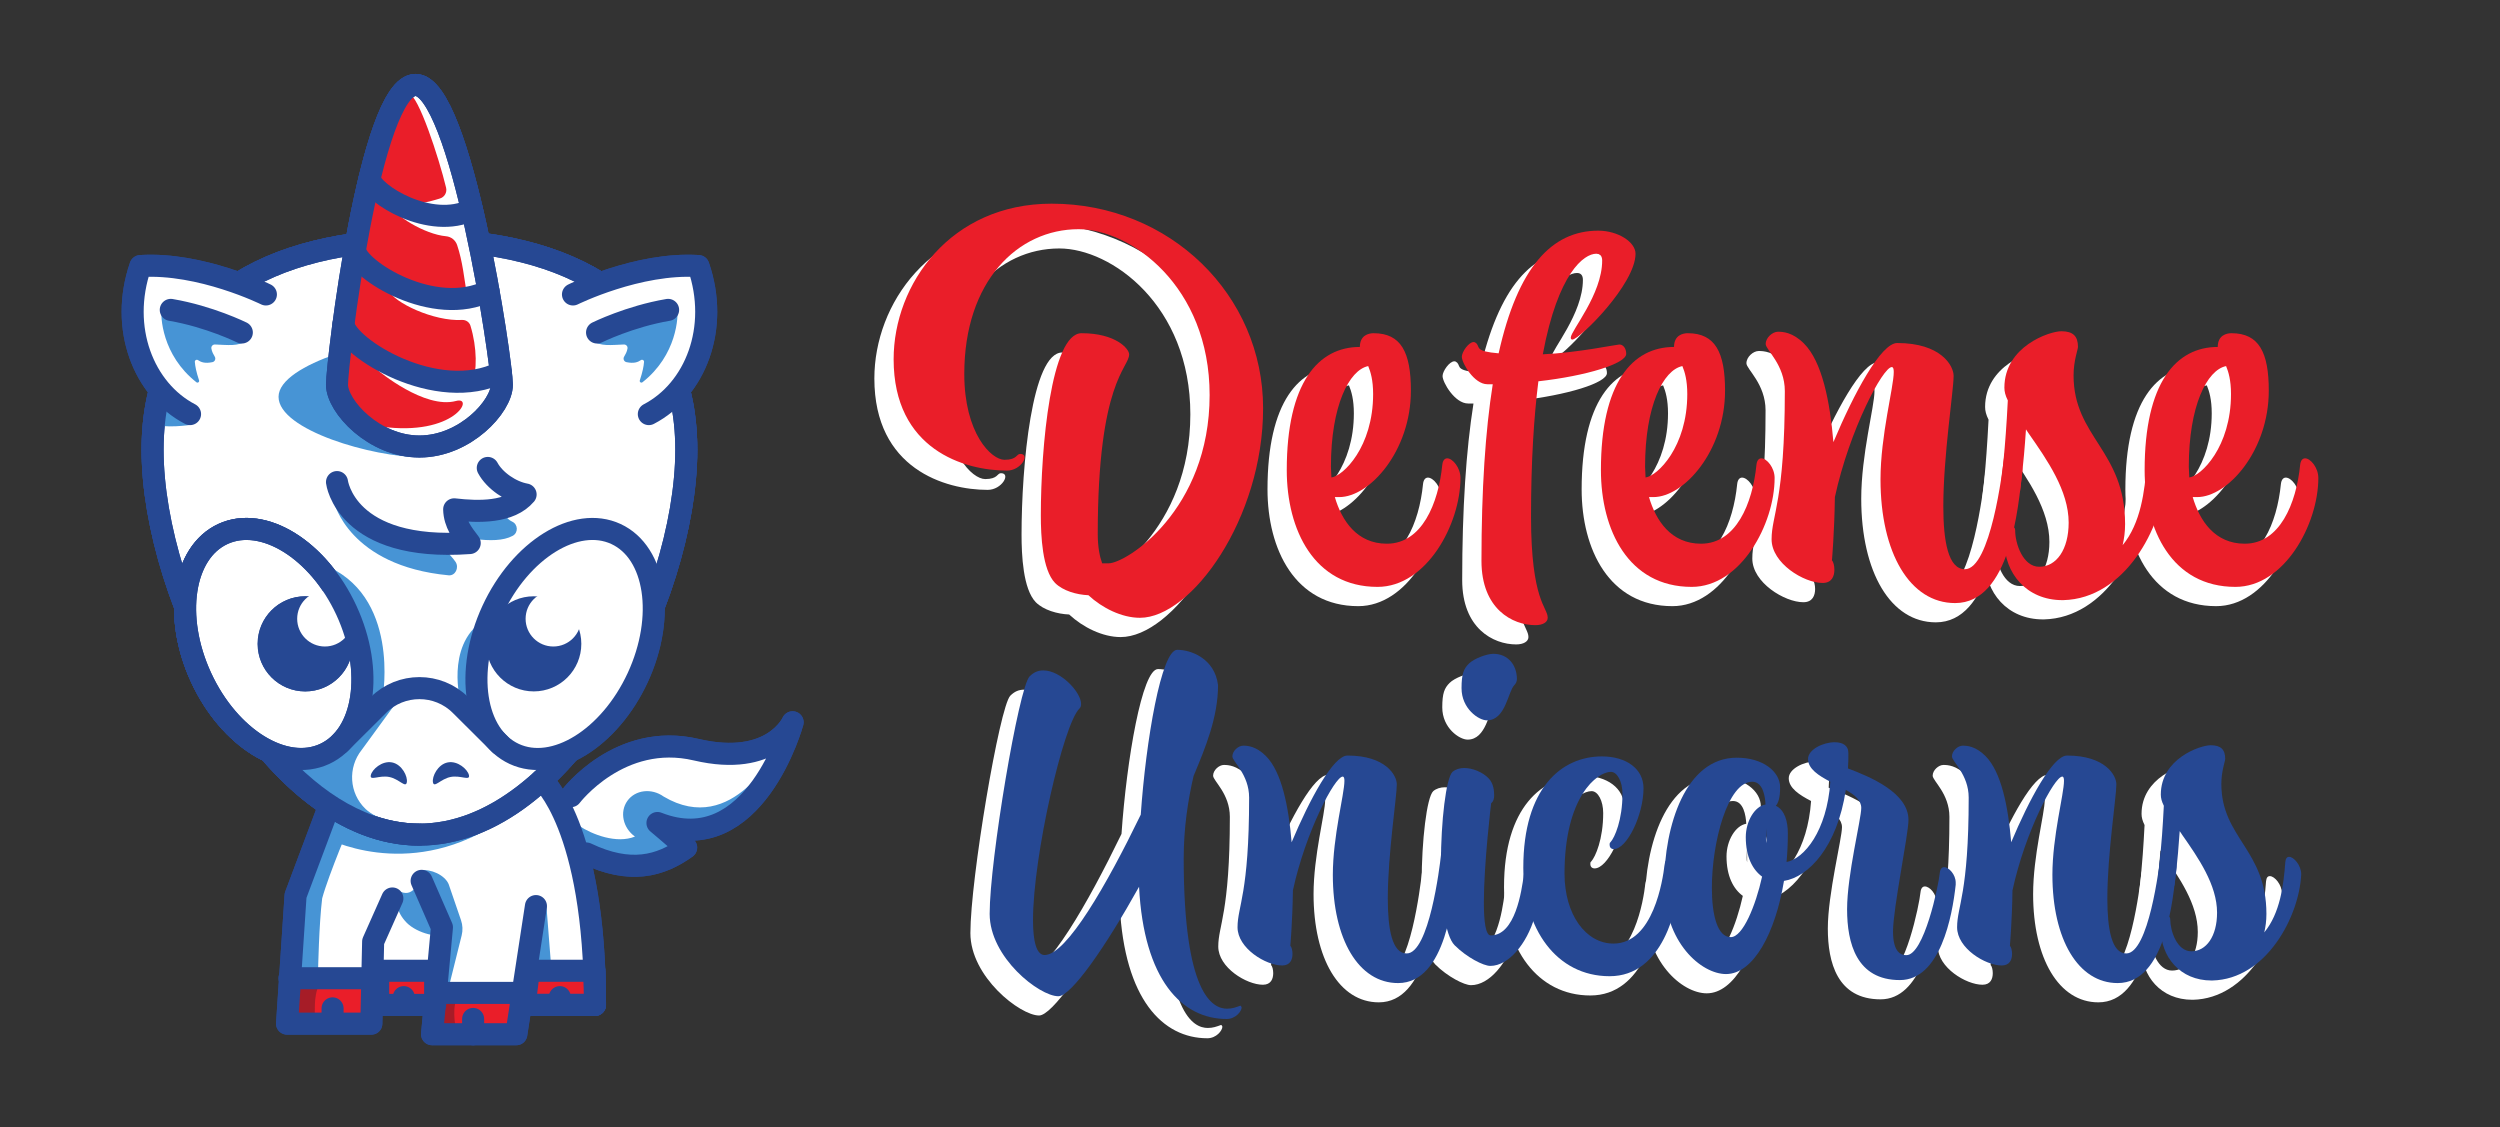 <?xml version="1.0" encoding="UTF-8" standalone="no"?>
<!-- Created with Inkscape (http://www.inkscape.org/) -->

<svg
   version="1.1"
   id="svg2"
   width="3422.92"
   height="1543.093"
   viewBox="0 0 3422.92 1543.093"
   sodipodi:docname="DU_logo_rgb_for-blue-bg_horizontal.eps"
   xmlns:inkscape="http://www.inkscape.org/namespaces/inkscape"
   xmlns:sodipodi="http://sodipodi.sourceforge.net/DTD/sodipodi-0.dtd"
   xmlns="http://www.w3.org/2000/svg"
   xmlns:svg="http://www.w3.org/2000/svg">
  <rect x="0" y="0" width="3422.92" height="1543.093" fill="#333333" stroke="none"/>
  <defs
     id="defs6" />
  <sodipodi:namedview
     id="namedview4"
     pagecolor="#ffffff"
     bordercolor="#000000"
     borderopacity="0.25"
     inkscape:showpageshadow="2"
     inkscape:pageopacity="0.0"
     inkscape:pagecheckerboard="0"
     inkscape:deskcolor="#d1d1d1" />
  <g
     id="g8"
     inkscape:groupmode="layer"
     inkscape:label="ink_ext_XXXXXX"
     transform="matrix(1.333,0,0,-1.333,0,1543.093)">
    <g
       id="g10"
       transform="scale(0.1)">
      <path
         d="m 11077.4,5894.39 c 0,-136.07 20.1,-231.85 45.3,-302.41 h 65.5 c 181.5,0 1038.2,544.3 1038.2,1728.68 0,1118.83 -811.4,1703.42 -1345.6,1703.42 -624.9,0 -1174.27,-534.2 -1174.27,-1486.72 0,-609.81 277.2,-881.96 413.27,-881.96 131,0 120.9,60.46 161.3,60.46 105.8,0 10.1,-171.36 -136.1,-171.36 -438.47,0 -1164.19,216.74 -1164.19,1144.05 0,771.07 584.61,1597.62 1622.79,1597.62 1214.6,0 2172.2,-937.41 2172.2,-2101.59 0,-1133.98 -735.8,-2152.01 -1265,-2152.01 -186.5,0 -388.1,100.79 -529.2,231.85 -121,5.01 -262.1,45.34 -342.7,125.97 -131,136.07 -146.2,483.84 -146.2,695.49 0,700.54 105.9,1869.77 418.3,1869.77 352.8,0 488.9,-161.26 488.9,-216.71 0,-141.12 -322.5,-272.15 -322.5,-1844.55"
         style="fill:#ffffff;fill-opacity:1;fill-rule:nonzero;stroke:none"
         id="path12" />
      <path
         d="m 13855.5,7617.99 c -196.6,-40.34 -383,-408.23 -383,-1033.16 0,-35.28 5,-75.61 5,-110.89 121,15.15 428.4,312.48 428.4,856.78 0,141.12 -25.2,226.81 -50.4,287.27 z m 761,-1012.99 c 5,45.35 25.2,65.51 50.4,65.51 55.4,0 136.1,-95.78 136.1,-201.59 0,-473.73 -347.8,-1118.83 -851.8,-1118.83 -650.1,0 -932.3,584.6 -932.3,1199.46 0,897.08 322.5,1264.97 750.9,1264.97 0,120.97 90.7,141.13 141.1,141.13 282.3,0 383.1,-196.54 383.1,-589.65 0,-619.91 -423.4,-1093.65 -735.9,-1093.65 h -45.3 c 70.5,-241.88 226.8,-478.75 534.2,-478.75 357.8,0 529.2,408.18 569.5,811.4"
         style="fill:#ffffff;fill-opacity:1;fill-rule:nonzero;stroke:none"
         id="path14" />
      <path
         d="m 15195.1,7749.01 c 196.6,881.96 544.3,1259.95 1023.1,1259.95 201.6,0 383,-115.91 383,-236.86 0,-312.48 -574.5,-881.97 -650.1,-881.97 -10.1,0 -15.1,10.07 -15.1,20.17 0,70.57 322.5,443.51 322.5,791.24 0,45.38 -20.2,70.56 -60.5,70.56 -126,0 -393.1,-196.54 -549.3,-1033.16 347.7,15.12 761,100.8 786.2,100.8 40.3,0 70.5,-40.33 70.5,-95.74 0,-100.8 -408.2,-226.81 -902.1,-282.26 -45.3,-362.84 -75.6,-816.44 -75.6,-1385.92 0,-876.92 171.4,-932.37 171.4,-1043.25 0,-45.36 -50.4,-75.58 -126,-75.58 -236.9,0 -554.4,166.3 -554.4,660.2 0,735.82 40.3,1335.54 115.9,1814.32 h -55.4 c -136.1,0 -262.1,216.71 -262.1,282.22 0,50.4 70.6,151.19 121,151.19 10,0 20.1,-5.01 30.2,-15.12 35.3,-40.29 -15.1,-80.62 226.8,-100.79"
         style="fill:#ffffff;fill-opacity:1;fill-rule:nonzero;stroke:none"
         id="path16" />
      <path
         d="m 17082.3,7617.99 c -196.6,-40.34 -383.1,-408.23 -383.1,-1033.16 0,-35.28 5.1,-75.61 5.1,-110.89 120.9,15.15 428.4,312.48 428.4,856.78 0,141.12 -25.3,226.81 -50.4,287.27 z m 761,-1012.99 c 5,45.35 25.2,65.51 50.3,65.51 55.5,0 136.1,-95.78 136.1,-201.59 0,-473.73 -347.7,-1118.83 -851.7,-1118.83 -650.1,0 -932.4,584.6 -932.4,1199.46 0,897.08 322.6,1264.97 751,1264.97 0,120.97 90.7,141.13 141.1,141.13 282.2,0 383,-196.54 383,-589.65 0,-619.91 -423.3,-1093.65 -735.8,-1093.65 h -45.4 c 70.6,-241.88 226.8,-478.75 534.3,-478.75 357.8,0 529.1,408.18 569.5,811.4"
         style="fill:#ffffff;fill-opacity:1;fill-rule:nonzero;stroke:none"
         id="path18" />
      <path
         d="m 19117.4,6453.81 c 0,453.57 136.1,947.48 136.1,1103.72 0,30.22 -5.1,50.39 -20.2,50.39 -90.7,0 -433.4,-640.08 -584.6,-1335.57 -5.1,-367.89 -30.3,-650.11 -30.3,-650.11 15.2,-15.14 25.2,-55.45 25.2,-95.78 0,-65.51 -25.2,-136.07 -120.9,-136.07 -191.5,0 -524.2,201.59 -524.2,448.55 0,246.94 136.1,393.12 136.1,1522.01 0,272.15 -196.5,423.34 -196.5,483.84 0,65.51 70.5,125.97 126,125.97 50.4,0 151.2,-5.01 267.1,-120.96 186.4,-186.46 267.1,-594.7 302.4,-1012.99 211.6,503.98 488.8,1018.04 655.1,1018.04 448.6,0 579.6,-231.82 579.6,-337.66 0,-151.19 -105.8,-821.5 -105.8,-1340.58 0,-357.83 50.4,-645.1 221.7,-645.1 262.1,0 388.1,1012.99 403.2,1159.17 5,45.34 25.2,65.51 50.4,65.51 55.4,0 136.1,-100.79 136.1,-196.57 v -15.12 c -40.3,-383.01 -126,-1360.75 -690.5,-1360.75 -463.6,0 -766,514.07 -766,1270.06"
         style="fill:#ffffff;fill-opacity:1;fill-rule:nonzero;stroke:none"
         id="path20" />
      <path
         d="m 21896.6,6665.47 c 55.5,0 141.2,-100.81 141.2,-201.6 v -10.06 c -25.2,-488.89 -408.3,-1224.67 -1043.3,-1239.79 h -10.1 c -367.9,0 -594.7,277.16 -594.7,604.76 0,90.73 55.5,146.14 85.7,146.14 15.1,0 25.2,-10.06 25.2,-35.28 0,-136.04 80.7,-372.94 247,-372.94 176.4,0 302.4,176.4 302.4,453.6 0,327.57 -221.8,645.1 -408.3,912.2 l -30.2,45.34 c -25.2,-383.01 -60.5,-629.97 -60.5,-629.97 0,0 0,-20.14 -25.2,-20.14 -60.5,10.07 -166.3,60.47 -166.3,125.98 v 10.1 c 0,0 40.3,297.33 65.5,811.4 -25.2,50.39 -35.3,90.7 -35.3,131.03 0,423.34 463.7,579.58 584.7,579.58 120.9,0 171.3,-50.4 171.3,-161.3 0,-25.18 -45.3,-141.09 -45.3,-292.28 0,-635.03 529.1,-771.1 529.1,-1527.05 0,-80.66 -10,-151.19 -25.2,-216.75 186.5,226.81 226.8,554.41 247,826.56 5,45.35 20.2,60.47 45.3,60.47"
         style="fill:#ffffff;fill-opacity:1;fill-rule:nonzero;stroke:none"
         id="path22" />
      <path
         d="m 22667,7617.99 c -196.5,-40.34 -383,-408.23 -383,-1033.16 0,-35.28 5,-75.61 5,-110.89 121,15.15 428.4,312.48 428.4,856.78 0,141.12 -25.2,226.81 -50.4,287.27 z M 23428,6605 c 5,45.35 25.2,65.51 50.4,65.51 55.5,0 136.1,-95.78 136.1,-201.59 0,-473.73 -347.8,-1118.83 -851.7,-1118.83 -650.2,0 -932.4,584.6 -932.4,1199.46 0,897.08 322.5,1264.97 750.9,1264.97 0,120.97 90.7,141.13 141.1,141.13 282.3,0 383.1,-196.54 383.1,-589.65 0,-619.91 -423.4,-1093.65 -735.8,-1093.65 h -45.4 c 70.6,-241.88 226.8,-478.75 534.2,-478.75 357.8,0 529.2,408.18 569.5,811.4"
         style="fill:#ffffff;fill-opacity:1;fill-rule:nonzero;stroke:none"
         id="path24" />
      <path
         d="m 12313,4342.25 c 0,-330.69 -127.9,-639.35 -251.4,-934.77 -57.3,-246.94 -101.4,-533.54 -101.4,-846.6 0,-1393.38 295.4,-1543.28 445.4,-1543.28 52.9,0 88.1,13.2 136.6,30.9 4.5,0 13.3,-13.2 13.3,-17.7 0,-39.698 -61.8,-118.999 -154.4,-118.999 -458.5,0 -851,401.199 -899.5,1358.059 -343.9,-617.31 -696.6,-1124.36 -828.9,-1124.36 -194,0 -705.53,396.8 -705.53,846.58 0,551.17 299.83,2328.13 410.13,2438.37 44,44.09 88.1,61.72 141,61.72 180.8,0 388.1,-224.88 388.1,-343.93 0,-22.04 -4.4,-35.26 -17.7,-48.49 -163.1,-158.75 -476.2,-1512.41 -476.2,-2173.81 0,-216.06 35.3,-357.14 119.1,-357.14 224.9,0 639.3,723.1 987.7,1441.84 52.9,762.81 211.6,1693.19 374.8,1693.19 141.1,0 383.6,-88.2 418.9,-361.58"
         style="fill:#ffffff;fill-opacity:1;fill-rule:nonzero;stroke:none"
         id="path26" />
      <path
         d="m 13492,2391.87 c 0,396.84 119.1,828.96 119.1,965.65 0,26.45 -4.4,44.1 -17.6,44.1 -79.4,0 -379.3,-560 -511.5,-1168.49 -4.4,-321.89 -26.5,-568.8 -26.5,-568.8 13.2,-13.24 22.1,-48.51 22.1,-83.79 0,-57.34 -22.1,-119.04 -105.9,-119.04 -167.5,0 -458.5,176.37 -458.5,392.42 0,216.07 119,343.94 119,1331.63 0,238.11 -172,370.38 -172,423.3 0,57.32 61.8,110.23 110.3,110.23 44.1,0 132.3,-4.4 233.7,-105.82 163.1,-163.16 233.7,-520.31 264.5,-886.27 185.2,440.92 427.8,890.68 573.3,890.68 392.4,0 507,-202.83 507,-295.44 0,-132.27 -92.6,-718.72 -92.6,-1172.89 0,-313.04 44.1,-564.39 194,-564.39 229.3,0 339.6,886.29 352.8,1014.16 4.4,39.69 22,57.31 44.1,57.31 48.5,0 119,-88.18 119,-171.96 v -13.22 c -35.2,-335.12 -110.2,-1190.54 -604,-1190.54 -405.7,0 -670.3,449.77 -670.3,1111.17"
         style="fill:#ffffff;fill-opacity:1;fill-rule:nonzero;stroke:none"
         id="path28" />
      <path
         d="m 14888.9,4561.28 c 52.9,52.91 185.2,101.4 251.3,101.4 154.4,0 242.6,-119.05 242.6,-260.14 0,-26.46 -13.3,-48.5 -26.5,-61.74 -66.1,-66.14 -88.2,-361.56 -282.2,-361.56 -83.8,0 -260.1,119.05 -260.1,330.69 0,145.52 22,198.44 74.9,251.35 z m 220.5,-3104.18 c -70.6,0 -242.5,88.2 -366,211.63 -101.4,101.41 -141.1,467.39 -141.1,842.19 0,432.12 52.9,877.47 119.1,939.18 30.8,26.48 74.9,39.7 119,39.7 83.8,0 185.2,-39.7 246.9,-101.41 39.7,-39.69 61.8,-92.6 61.8,-180.79 0,-61.73 -30.9,-79.36 -30.9,-79.36 0,0 -75,-617.32 -75,-1018.57 0,-194.01 17.7,-339.53 70.6,-339.53 251.3,0 317.5,454.16 339.5,621.73 0,13.22 17.7,22.05 39.7,22.05 48.5,0 127.9,-35.27 127.9,-88.19 0,-57.33 -8.8,-207.24 -57.4,-370.38 -79.3,-268.98 -264.5,-498.25 -454.1,-498.25"
         style="fill:#ffffff;fill-opacity:1;fill-rule:nonzero;stroke:none"
         id="path30" />
      <path
         d="m 15448.4,2466.83 c 0,815.74 392.5,1142.02 807,1142.02 251.3,0 427.7,-127.88 427.7,-326.28 0,-277.81 -172,-626.15 -304.3,-626.15 -30.8,0 -44.1,22.05 -44.1,44.1 0,8.82 0,22.05 8.8,26.47 44.1,48.49 123.5,229.28 123.5,498.25 0,123.46 -52.9,224.86 -119,224.86 -141.1,0 -476.3,-255.73 -476.3,-1045.01 0,-423.3 220.5,-718.72 502.7,-718.72 410.1,0 507.1,656.99 524.7,806.91 4.4,39.7 17.7,57.32 39.7,57.32 48.5,0 123.5,-88.19 123.5,-176.37 v -8.82 c -30.9,-326.29 -180.8,-1014.11 -727.6,-1014.11 -546.7,0 -886.3,489.4 -886.3,1115.53"
         style="fill:#ffffff;fill-opacity:1;fill-rule:nonzero;stroke:none"
         id="path32" />
      <path
         d="m 17945.2,2868.08 c 0,0 -4.4,-52.91 -4.4,-97 0,-22.05 0,-35.29 4.4,-52.92 z m -8.8,246.92 c -4.4,83.78 -26.5,233.7 -136.7,233.7 -251.3,0 -414.5,-621.71 -414.5,-1089.1 0,-282.2 57.3,-507.08 194,-507.08 123.5,0 255.8,321.88 321.9,621.71 -97,70.55 -167.5,202.84 -167.5,405.65 0,163.16 92.6,317.49 202.8,335.12 z M 19246,1809.83 c 0,-216.06 83.8,-242.53 136.7,-242.53 180.8,0 330.7,709.92 343.9,846.62 4.4,39.67 22,57.32 44.1,57.32 48.5,0 119,-74.96 119,-158.74 v -22.05 c -35.2,-326.29 -158.7,-978.85 -573.2,-978.85 -445.3,0 -542.3,379.18 -542.3,727.52 0,352.75 145.5,925.97 145.5,1040.6 0,79.37 -70.6,136.7 -158.7,185.2 -88.2,-586.45 -383.7,-895.1 -635,-934.79 -88.2,-533.52 -313.1,-956.83 -595.3,-956.83 -251.3,0 -634.9,321.89 -634.9,921.56 0,604.07 220.5,1300.77 745.2,1300.77 273.4,0 445.3,-145.53 445.3,-304.25 0,-105.83 -17.6,-158.74 -44.1,-189.61 92.6,-44.09 123.5,-163.14 123.5,-282.19 0,-101.42 -4.4,-198.42 -13.2,-295.43 180.7,35.27 414.4,317.47 449.7,824.55 -119,61.74 -229.3,132.27 -229.3,233.69 0,97 154.4,171.96 273.4,171.96 79.4,0 141.1,-30.87 141.1,-110.23 0,-57.32 0,-110.23 -4.4,-158.72 233.7,-88.21 621.7,-251.35 621.7,-529.13 0,-149.93 -158.7,-908.33 -158.7,-1146.44"
         style="fill:#ffffff;fill-opacity:1;fill-rule:nonzero;stroke:none"
         id="path34" />
      <path
         d="m 20882.9,2391.87 c 0,396.84 119.1,828.96 119.1,965.65 0,26.45 -4.4,44.1 -17.7,44.1 -79.3,0 -379.2,-560 -511.4,-1168.49 -4.5,-321.89 -26.5,-568.8 -26.5,-568.8 13.2,-13.24 22,-48.51 22,-83.79 0,-57.34 -22,-119.04 -105.8,-119.04 -167.5,0 -458.6,176.37 -458.6,392.42 0,216.07 119.1,343.94 119.1,1331.63 0,238.11 -172,370.38 -172,423.3 0,57.32 61.8,110.23 110.3,110.23 44.1,0 132.3,-4.4 233.7,-105.82 163.1,-163.16 233.7,-520.31 264.5,-886.27 185.2,440.92 427.7,890.68 573.2,890.68 392.5,0 507.1,-202.83 507.1,-295.44 0,-132.27 -92.6,-718.72 -92.6,-1172.89 0,-313.04 44.1,-564.39 194,-564.39 229.3,0 339.6,886.29 352.8,1014.16 4.4,39.69 22,57.31 44.1,57.31 48.5,0 119,-88.18 119,-171.96 v -13.22 C 22122,2136.12 22047,1280.7 21553.1,1280.7 c -405.6,0 -670.2,449.77 -670.2,1111.17"
         style="fill:#ffffff;fill-opacity:1;fill-rule:nonzero;stroke:none"
         id="path36" />
      <path
         d="m 23314.9,2577.07 c 48.5,0 123.5,-88.2 123.5,-176.38 v -8.82 c -22.1,-427.71 -357.2,-1071.47 -912.8,-1084.67 h -8.8 c -321.8,0 -520.3,242.5 -520.3,529.1 0,79.36 48.5,127.86 75,127.86 13.2,0 22,-8.81 22,-30.87 0,-119.05 70.6,-326.29 216.1,-326.29 154.3,0 264.6,154.33 264.6,396.84 0,286.61 -194.1,564.4 -357.2,798.11 l -26.5,39.67 c -22,-335.11 -52.9,-551.17 -52.9,-551.17 0,0 0,-17.63 -22,-17.63 -52.9,8.82 -145.5,52.91 -145.5,110.23 v 8.82 c 0,0 35.2,260.16 57.3,709.9 -22.1,44.1 -30.9,79.37 -30.9,114.65 0,370.38 405.7,507.06 511.5,507.06 105.8,0 149.9,-44.09 149.9,-141.09 0,-22.05 -39.6,-123.46 -39.6,-255.73 0,-555.58 462.9,-674.63 462.9,-1336.04 0,-70.55 -8.8,-132.27 -22,-189.61 163.1,198.43 198.4,485.03 216,723.14 4.5,39.68 17.7,52.92 39.7,52.92"
         style="fill:#ffffff;fill-opacity:1;fill-rule:nonzero;stroke:none"
         id="path38" />
      <path
         d="M 3402.72,3242.1 3035.9,2378.16 2973.89,1528.2 h 850.44 l 165.6,93.28 479.65,-16.68 7.42,-227.1 h 891.28 l 64.18,227.1 h 672.9 c 0,0 -188.36,1658.65 -509.44,1880.47 C 4373.66,2654.73 3402.72,3242.1 3402.72,3242.1"
         style="fill:#ffffff;fill-opacity:1;fill-rule:nonzero;stroke:none"
         id="path40" />
      <path
         d="m 5612.24,2273.25 49.53,-632.21 h -236.14 z"
         style="fill:#4794d5;fill-opacity:1;fill-rule:nonzero;stroke:none"
         id="path42" />
      <path
         d="m 3276.24,3003.63 c 0,0 739.59,-441.61 1626.52,0 708.34,352.69 -1500.04,238.47 -1500.04,238.47 l -126.48,-238.47"
         style="fill:#4794d5;fill-opacity:1;fill-rule:nonzero;stroke:none"
         id="path44" />
      <path
         d="m 6111.39,1254.2 h -722.76 l 43.83,350.6 h 672.9 c 0,0 7.24,-236.5 6.03,-350.6"
         style="fill:#ea1e29;fill-opacity:1;fill-rule:nonzero;stroke:none"
         id="path46" />
      <path
         d="m 6111.39,1254.2 h -722.76 l 43.83,350.6 h 672.9 c 0,0 7.24,-236.5 6.03,-350.6 z"
         style="fill:none;stroke:#264893;stroke-width:226.509;stroke-linecap:round;stroke-linejoin:round;stroke-miterlimit:10;stroke-dasharray:none;stroke-opacity:1"
         id="path48" />
      <path
         d="m 5864.94,3398.43 c 0,0 500.75,661.83 1285.94,477.46 785.19,-184.38 990.37,281.43 990.37,281.43 0,0 -390.12,-1428.33 -1388.32,-1034.46 0,0 153.29,-128.63 294.79,-252.71 -299.85,-215.26 -571.78,-343.01 -1109.82,-19.31"
         style="fill:#4794d5;fill-opacity:1;fill-rule:nonzero;stroke:none"
         id="path50" />
      <path
         d="m 5845.34,3353.84 c 0,0 458.07,675.52 1102.23,524.26 644.16,-151.26 1030.51,9.31 1030.51,9.31 0,0 -447.36,-916.37 -1161.61,-492.96 v 0 c -124.34,89.11 -291.09,69.32 -372.46,-44.21 -81.36,-113.52 -46.52,-277.8 77.82,-366.91 v 0 c -188.27,-76.2 -438.92,20.88 -573.4,110.53"
         style="fill:#ffffff;fill-opacity:1;fill-rule:nonzero;stroke:none"
         id="path52" />
      <path
         d="m 3610.1,3146.06 c 0,0 78.53,202.23 -207.38,96.04 C 3116.82,3135.91 2932.5,1523.6 2932.5,1523.6 h 128.24 c 70.25,0 211.37,13.3 206.4,83.41 0,0 9.1,476.48 42.07,742.04 66.38,244.14 300.89,797.01 300.89,797.01"
         style="fill:#4794d5;fill-opacity:1;fill-rule:nonzero;stroke:none"
         id="path54" />
      <path
         d="m 7049.13,6955.91 c 0,-1539.72 -1227.17,-3952.28 -2740.95,-3952.28 -1513.78,0 -2740.94,2412.56 -2740.94,3952.28 0,1539.72 1227.16,2156.81 2740.94,2156.81 1513.78,0 2740.95,-617.09 2740.95,-2156.81"
         style="fill:#ffffff;fill-opacity:1;fill-rule:nonzero;stroke:none"
         id="path56" />
      <path
         d="m 7049.13,6955.91 c 0,-1539.72 -1227.17,-3952.28 -2740.95,-3952.28 -1513.78,0 -2740.94,2412.56 -2740.94,3952.28 0,1539.72 1227.16,2156.81 2740.94,2156.81 1513.78,0 2740.95,-617.09 2740.95,-2156.81 z"
         style="fill:none;stroke:#264893;stroke-width:226.509;stroke-linecap:round;stroke-linejoin:round;stroke-miterlimit:10;stroke-dasharray:none;stroke-opacity:1"
         id="path58" />
      <path
         d="m 1960.14,7212.65 c 0,0 -269.57,-43.01 -401.85,11.93 -178.08,73.97 111.11,296.35 111.11,296.35 l 290.74,-308.28"
         style="fill:#4794d5;fill-opacity:1;fill-rule:nonzero;stroke:none"
         id="path60" />
      <path
         d="m 4967.31,7500.13 c 0,-343.31 -225.71,-457.92 -651.38,-619.59 -481.65,0 -1454.88,276.28 -1454.88,619.59 0,343.31 1062.32,621.62 1543.97,621.62 481.65,0 562.29,-278.31 562.29,-621.62"
         style="fill:#4794d5;fill-opacity:1;fill-rule:nonzero;stroke:none"
         id="path62" />
      <path
         d="m 4722.02,4409.58 c 0,0 -149.82,623.31 319.39,833.63 -88.85,-239.87 -271.74,-760.55 -157.24,-944.42 114.51,-183.87 -162.15,110.79 -162.15,110.79"
         style="fill:#4794d5;fill-opacity:1;fill-rule:nonzero;stroke:none"
         id="path64" />
      <path
         d="m 7049.13,6955.91 c 0,-1539.72 -1227.17,-3952.28 -2740.95,-3952.28 -1513.78,0 -2740.94,2412.56 -2740.94,3952.28 0,1539.72 1227.16,2156.81 2740.94,2156.81 1513.78,0 2740.95,-617.09 2740.95,-2156.81 z"
         style="fill:none;stroke:#264893;stroke-width:226.509;stroke-linecap:round;stroke-linejoin:round;stroke-miterlimit:10;stroke-dasharray:none;stroke-opacity:1"
         id="path66" />
      <path
         d="m 3431.01,6417.21 c 0,0 153.09,-653.42 1176.93,-750.34 68.7,-6.5 109.18,77.73 72.31,136.04 -48.15,76.12 -201.71,199.75 -204.12,301.06 227.13,-26.37 595.9,-136.45 789.7,-31.61 59.23,32.05 55.71,118.46 -5.71,146.08 -125.77,56.59 -119.57,268.68 -177.57,376.8"
         style="fill:#4794d5;fill-opacity:1;fill-rule:nonzero;stroke:none"
         id="path68" />
      <path
         d="m 3461.43,6624.47 c 0,0 88.05,-719.04 1363.14,-626.2 -75.65,98.24 -156.19,203.19 -159.6,346.29 253,-29.37 572.66,-36.15 733.65,152.55 -150.26,26.44 -318.58,142.16 -388.52,272.58"
         style="fill:#ffffff;fill-opacity:1;fill-rule:nonzero;stroke:none"
         id="path70" />
      <path
         d="m 3461.43,6624.47 c 0,0 88.05,-719.04 1363.14,-626.2 -75.65,98.24 -156.19,203.19 -159.6,346.29 253,-29.37 572.66,-36.15 733.65,152.55 -150.26,26.44 -318.58,142.16 -388.52,272.58"
         style="fill:none;stroke:#264893;stroke-width:226.509;stroke-linecap:round;stroke-linejoin:round;stroke-miterlimit:10;stroke-dasharray:none;stroke-opacity:1"
         id="path72" />
      <path
         d="m 5154.93,7626.06 c 0,-223.83 -379.1,-636.2 -846.75,-636.2 -467.65,0 -846.75,412.37 -846.75,636.2 0,223.84 338.99,3077.24 806.63,3077.24 467.65,0 886.87,-2853.4 886.87,-3077.24"
         style="fill:#ffffff;fill-opacity:1;fill-rule:nonzero;stroke:none"
         id="path74" />
      <path
         d="m 5154.93,7626.06 c 0,-223.83 -379.1,-636.2 -846.75,-636.2 -467.65,0 -846.75,412.37 -846.75,636.2 0,223.84 338.99,3077.24 806.63,3077.24 467.65,0 886.87,-2853.4 886.87,-3077.24 z"
         style="fill:none;stroke:#264893;stroke-width:226.509;stroke-linecap:round;stroke-linejoin:round;stroke-miterlimit:10;stroke-dasharray:none;stroke-opacity:1"
         id="path76" />
      <path
         d="m 4817.01,3612.73 c 11.91,-60.28 -86.64,3.07 -188.79,-17.12 -102.14,-20.17 -169.2,-116.26 -181.11,-55.96 -11.91,60.28 49.44,185.22 151.59,205.41 102.13,20.18 206.39,-72.05 218.31,-132.33"
         style="fill:#264893;fill-opacity:1;fill-rule:nonzero;stroke:none"
         id="path78" />
      <path
         d="m 3808.52,3612.73 c -11.9,-60.28 86.65,3.07 188.79,-17.12 102.15,-20.17 169.2,-116.26 181.11,-55.96 11.91,60.28 -49.44,185.22 -151.58,205.41 -102.15,20.18 -206.41,-72.05 -218.32,-132.33"
         style="fill:#264893;fill-opacity:1;fill-rule:nonzero;stroke:none"
         id="path80" />
      <path
         d="m 2731.08,8551.69 c 0,0 -669.44,331.34 -1288.41,291.58 -219.64,-636.18 32.18,-1272.36 509.32,-1520.43"
         style="fill:#ffffff;fill-opacity:1;fill-rule:nonzero;stroke:none"
         id="path82" />
      <path
         d="m 2731.08,8551.69 c 0,0 -669.44,331.34 -1288.41,291.58 -219.64,-636.18 32.18,-1272.36 509.32,-1520.43"
         style="fill:none;stroke:#264893;stroke-width:226.509;stroke-linecap:round;stroke-linejoin:round;stroke-miterlimit:10;stroke-dasharray:none;stroke-opacity:1"
         id="path84" />
      <path
         d="m 1660.39,8418.63 c -15.16,-94.69 4.25,-491.34 357,-768.88 13.51,-10.63 32.62,2.79 27.28,19.13 -28.93,88.62 -39.89,143.34 -43.48,190.32 -1.3,17.06 17.58,27.81 31.77,18.25 32.32,-21.8 72.05,-37.18 149.04,-21.1 24.69,5.16 37.02,33.24 24.46,55.12 -13.35,23.26 -30.05,50.21 -35.45,85.76 -3.33,21.85 14.65,41.25 36.74,40.47 134.38,-4.8 239.42,-21.38 323.29,38.74"
         style="fill:#4794d5;fill-opacity:1;fill-rule:nonzero;stroke:none"
         id="path86" />
      <path
         d="m 2483.8,8160.97 c 0,0 -332.7,164.68 -729.76,232.19"
         style="fill:#ffffff;fill-opacity:1;fill-rule:nonzero;stroke:none"
         id="path88" />
      <path
         d="m 2483.8,8160.97 c 0,0 -332.7,164.68 -729.76,232.19"
         style="fill:none;stroke:#264893;stroke-width:226.509;stroke-linecap:round;stroke-linejoin:round;stroke-miterlimit:10;stroke-dasharray:none;stroke-opacity:1"
         id="path90" />
      <path
         d="m 5885.28,8551.69 c 0,0 669.44,331.34 1288.41,291.58 219.64,-636.18 -32.18,-1272.36 -509.32,-1520.43"
         style="fill:#ffffff;fill-opacity:1;fill-rule:nonzero;stroke:none"
         id="path92" />
      <path
         d="m 5885.28,8551.69 c 0,0 669.44,331.34 1288.41,291.58 219.64,-636.18 -32.18,-1272.36 -509.32,-1520.43"
         style="fill:none;stroke:#264893;stroke-width:226.509;stroke-linecap:round;stroke-linejoin:round;stroke-miterlimit:10;stroke-dasharray:none;stroke-opacity:1"
         id="path94" />
      <path
         d="m 6955.98,8418.63 c 15.15,-94.69 -4.27,-491.34 -357.01,-768.88 -13.52,-10.63 -32.62,2.79 -27.29,19.13 28.94,88.62 39.9,143.34 43.49,190.32 1.3,17.06 -17.59,27.81 -31.78,18.25 -32.31,-21.8 -72.04,-37.18 -149.03,-21.1 -24.7,5.16 -37.02,33.24 -24.46,55.12 13.35,23.26 30.05,50.21 35.45,85.76 3.33,21.85 -14.65,41.25 -36.74,40.47 -134.39,-4.8 -239.43,-21.38 -323.29,38.74"
         style="fill:#4794d5;fill-opacity:1;fill-rule:nonzero;stroke:none"
         id="path96" />
      <path
         d="m 6132.55,8160.97 c 0,0 332.71,164.68 729.77,232.19"
         style="fill:#ffffff;fill-opacity:1;fill-rule:nonzero;stroke:none"
         id="path98" />
      <path
         d="m 6132.55,8160.97 c 0,0 332.71,164.68 729.77,232.19"
         style="fill:none;stroke:#264893;stroke-width:226.509;stroke-linecap:round;stroke-linejoin:round;stroke-miterlimit:10;stroke-dasharray:none;stroke-opacity:1"
         id="path100" />
      <path
         d="M 6550.49,4616.81 C 6262.12,3992.92 5694.3,3641.54 5282.23,3832 c -412.07,190.47 -512.34,850.64 -223.97,1474.54 288.38,623.91 856.2,975.27 1268.27,784.81 412.07,-190.45 512.34,-850.63 223.96,-1474.54"
         style="fill:#ffffff;fill-opacity:1;fill-rule:nonzero;stroke:none"
         id="path102" />
      <path
         d="M 6550.49,4616.81 C 6262.12,3992.92 5694.3,3641.54 5282.23,3832 c -412.07,190.47 -512.34,850.64 -223.97,1474.54 288.38,623.91 856.2,975.27 1268.27,784.81 412.07,-190.45 512.34,-850.63 223.96,-1474.54 z"
         style="fill:none;stroke:#264893;stroke-width:226.509;stroke-linecap:round;stroke-linejoin:round;stroke-miterlimit:10;stroke-dasharray:none;stroke-opacity:1"
         id="path104" />
      <path
         d="m 5970.98,4962.96 c 0,-269.82 -218.73,-488.55 -488.54,-488.55 -269.82,0 -488.55,218.73 -488.55,488.55 0,269.81 218.73,488.54 488.55,488.54 269.81,0 488.54,-218.73 488.54,-488.54"
         style="fill:#264893;fill-opacity:1;fill-rule:nonzero;stroke:none"
         id="path106" />
      <path
         d="m 2065.86,4616.81 c 288.37,-623.89 856.2,-975.27 1268.27,-784.81 412.07,190.47 512.34,850.64 223.97,1474.54 -288.38,623.91 -856.2,975.27 -1268.27,784.81 -412.07,-190.45 -512.34,-850.63 -223.97,-1474.54"
         style="fill:#ffffff;fill-opacity:1;fill-rule:nonzero;stroke:none"
         id="path108" />
      <path
         d="m 2065.86,4616.81 c 288.37,-623.89 856.2,-975.27 1268.27,-784.81 412.07,190.47 512.34,850.64 223.97,1474.54 -288.38,623.91 -856.2,975.27 -1268.27,784.81 -412.07,-190.45 -512.34,-850.63 -223.97,-1474.54 z"
         style="fill:none;stroke:#264893;stroke-width:226.509;stroke-linecap:round;stroke-linejoin:round;stroke-miterlimit:10;stroke-dasharray:none;stroke-opacity:1"
         id="path110" />
      <path
         d="m 2065.86,4616.81 c 288.37,-623.89 856.2,-975.27 1268.27,-784.81 412.07,190.47 512.34,850.64 223.97,1474.54 -288.38,623.91 -856.2,975.27 -1268.27,784.81 -412.07,-190.45 -512.34,-850.63 -223.97,-1474.54"
         style="fill:#ffffff;fill-opacity:1;fill-rule:nonzero;stroke:none"
         id="path112" />
      <path
         d="m 2065.86,4616.81 c 288.37,-623.89 856.2,-975.27 1268.27,-784.81 412.07,190.47 512.34,850.64 223.97,1474.54 -288.38,623.91 -856.2,975.27 -1268.27,784.81 -412.07,-190.45 -512.34,-850.63 -223.97,-1474.54 z"
         style="fill:none;stroke:#264893;stroke-width:226.509;stroke-linecap:round;stroke-linejoin:round;stroke-miterlimit:10;stroke-dasharray:none;stroke-opacity:1"
         id="path114" />
      <path
         d="m 2645.38,4962.96 c 0,-269.82 218.73,-488.55 488.54,-488.55 269.82,0 488.55,218.73 488.55,488.55 0,269.81 -218.73,488.54 -488.55,488.54 -269.81,0 -488.54,-218.73 -488.54,-488.54"
         style="fill:#264893;fill-opacity:1;fill-rule:nonzero;stroke:none"
         id="path116" />
      <path
         d="m 3624.78,4962.96 c 0,-269.82 -218.73,-488.55 -488.54,-488.55 -269.82,0 -488.55,218.73 -488.55,488.55 0,269.81 218.73,488.54 488.55,488.54 269.81,0 488.54,-218.73 488.54,-488.54"
         style="fill:#264893;fill-opacity:1;fill-rule:nonzero;stroke:none"
         id="path118" />
      <path
         d="m 3621.85,5220.37 c 0,-157.25 -127.47,-284.72 -284.72,-284.72 -157.24,0 -284.71,127.47 -284.71,284.72 0,157.24 127.47,284.71 284.71,284.71 157.25,0 284.72,-127.47 284.72,-284.71"
         style="fill:#ffffff;fill-opacity:1;fill-rule:nonzero;stroke:none"
         id="path120" />
      <path
         d="m 3716.26,3875 c -146.24,-182.33 -130.52,-446.78 38.58,-608.13 119.07,-113.61 379.88,-180.84 513.4,-192.46 0,0 -973.89,64.18 -1301.85,544.4 140.56,146.4 509.5,345.52 620.77,486.07 111.27,140.56 343.4,413.13 498.55,276.6"
         style="fill:#4794d5;fill-opacity:1;fill-rule:nonzero;stroke:none"
         id="path122" />
      <path
         d="m 3930.98,4417.56 c 0,0 186.05,1059.62 -621.77,1363.06 173.79,-392.54 534.32,-1245.61 361.67,-1565.52 -172.64,-319.91 260.1,202.46 260.1,202.46"
         style="fill:#4794d5;fill-opacity:1;fill-rule:nonzero;stroke:none"
         id="path124" />
      <path
         d="m 3491.68,3941.19 394.37,392.82 c 232.17,232.17 612.09,232.17 844.26,0 l 403.54,-401.37"
         style="fill:none;stroke:#264893;stroke-width:226.509;stroke-linecap:round;stroke-linejoin:round;stroke-miterlimit:10;stroke-dasharray:none;stroke-opacity:1"
         id="path126" />
      <path
         d="m 4307.73,3003.63 c -551.81,0 -1065.53,320.58 -1495.61,802.59"
         style="fill:none;stroke:#264893;stroke-width:226.509;stroke-linecap:round;stroke-linejoin:round;stroke-miterlimit:10;stroke-dasharray:none;stroke-opacity:1"
         id="path128" />
      <path
         d="m 2065.86,4616.81 c 288.37,-623.89 856.2,-975.27 1268.27,-784.81 412.07,190.47 512.34,850.64 223.97,1474.54 -288.38,623.91 -856.2,975.27 -1268.27,784.81 -412.07,-190.45 -512.34,-850.63 -223.97,-1474.54 z"
         style="fill:none;stroke:#264893;stroke-width:226.509;stroke-linecap:round;stroke-linejoin:round;stroke-miterlimit:10;stroke-dasharray:none;stroke-opacity:1"
         id="path130" />
      <path
         d="m 5864.94,3398.43 c 0,0 500.75,661.83 1285.94,477.46 785.19,-184.38 990.37,281.43 990.37,281.43 0,0 -390.12,-1428.33 -1388.32,-1034.46 0,0 153.29,-128.63 294.79,-252.71 -267.04,-191.7 -577.89,-274.04 -1024.8,-60.5"
         style="fill:none;stroke:#264893;stroke-width:226.509;stroke-linecap:round;stroke-linejoin:round;stroke-miterlimit:10;stroke-dasharray:none;stroke-opacity:1"
         id="path132" />
      <path
         d="m 3901.46,1062.2 h -927.57 v 384 h 927.57 v -384"
         style="fill:#ea1e29;fill-opacity:1;fill-rule:nonzero;stroke:none"
         id="path134" />
      <path
         d="m 5339,890 h -927.58 v 384 H 5339 V 890"
         style="fill:#ea1e29;fill-opacity:1;fill-rule:nonzero;stroke:none"
         id="path136" />
      <path
         d="M 4859.67,953.398 V 1110.2"
         style="fill:none;stroke:#264893;stroke-width:226.509;stroke-linecap:round;stroke-linejoin:round;stroke-miterlimit:10;stroke-dasharray:none;stroke-opacity:1"
         id="path138" />
      <path
         d="m 2989.84,1487.8 c 0,0 128.31,0.7 226.84,5.5 31.24,1.6 53.61,-40.3 41.78,-78.9 -45.73,-149 -6.3,-269.7 -41.17,-316.2 -41.27,-54.9 -272.46,29.9 -272.46,29.9 l 45.01,359.7"
         style="fill:#a61c27;fill-opacity:1;fill-rule:nonzero;stroke:none"
         id="path140" />
      <path
         d="m 4397.71,1299.7 c 0,0 127.21,16.8 224.35,34 30.8,5.5 58.25,-33.3 51.36,-73 -26.66,-153.6 27.61,-268.399 -1.16,-318.899 -34.03,-59.699 -274.05,-4.5 -274.05,-4.5 l -0.5,362.399"
         style="fill:#a61c27;fill-opacity:1;fill-rule:nonzero;stroke:none"
         id="path142" />
      <path
         d="m 3884.92,7769.34 c 0,0 474.66,-399.32 799.25,-311.61 196.29,53.06 -11.06,-369.2 -771.84,-263.05 -792,110.52 -381.55,918.63 -381.55,918.63 l 354.14,-343.97"
         style="fill:#ea1e29;fill-opacity:1;fill-rule:nonzero;stroke:none"
         id="path144" />
      <path
         d="m 3988.79,8596.69 c 54.4,-128.58 468.39,-323.36 756.3,-306.9 39.12,2.24 75.38,-21.38 86.95,-58.82 68.9,-223.12 71.09,-479.75 13.37,-582.85 -55.33,-98.79 -1319.96,133.73 -1325.28,666.3 -5.32,532.57 207.71,543.22 207.71,543.22 l 260.95,-260.95"
         style="fill:#ea1e29;fill-opacity:1;fill-rule:nonzero;stroke:none"
         id="path146" />
      <path
         d="m 3997.2,9487.06 c 42.65,-122.72 366.34,-317.89 584.19,-337.55 52.44,-4.74 96.94,-40.26 113.8,-90.15 56.37,-166.79 73.51,-346.86 100.39,-508.16 16.82,-100.88 -1178.98,121.03 -1183.36,653.6 -4.37,532.56 170.62,543.21 170.62,543.21 l 214.36,-260.95"
         style="fill:#ea1e29;fill-opacity:1;fill-rule:nonzero;stroke:none"
         id="path148" />
      <path
         d="m 3645.19,9007.6 c 27.46,-204.88 817.1,-697.88 1371.95,-419.9"
         style="fill:none;stroke:#264893;stroke-width:226.509;stroke-linecap:round;stroke-linejoin:round;stroke-miterlimit:10;stroke-dasharray:none;stroke-opacity:1"
         id="path150" />
      <path
         d="M 5143.87,7752.23 C 4490.2,7424.74 3559.92,8005.54 3527.57,8246.92"
         style="fill:none;stroke:#264893;stroke-width:226.509;stroke-linecap:round;stroke-linejoin:round;stroke-miterlimit:10;stroke-dasharray:none;stroke-opacity:1"
         id="path152" />
      <path
         d="m 4582.06,9647.57 c 11.67,-48.57 -17.31,-97.84 -65.53,-110.89 -53.8,-14.58 -131.52,-47.44 -273.61,-50.82 -321.75,-7.67 -451.99,383.03 -451.99,383.03 0,0 125.71,750.31 408.13,742.71 95.84,-2.6 310.47,-661.93 383,-964.03"
         style="fill:#ea1e29;fill-opacity:1;fill-rule:nonzero;stroke:none"
         id="path154" />
      <path
         d="m 5154.93,7626.06 c 0,-223.83 -379.1,-636.2 -846.75,-636.2 -467.65,0 -846.75,412.37 -846.75,636.2 0,223.84 338.99,3077.24 806.63,3077.24 467.65,0 886.87,-2853.4 886.87,-3077.24 z"
         style="fill:none;stroke:#264893;stroke-width:226.509;stroke-linecap:round;stroke-linejoin:round;stroke-miterlimit:10;stroke-dasharray:none;stroke-opacity:1"
         id="path156" />
      <path
         d="m 3796.2,9744.02 c 21.03,-156.94 625.92,-534.6 1050.95,-321.65"
         style="fill:none;stroke:#264893;stroke-width:226.509;stroke-linecap:round;stroke-linejoin:round;stroke-miterlimit:10;stroke-dasharray:none;stroke-opacity:1"
         id="path158" />
      <path
         d="m 5968.05,5220.37 c 0,-157.25 -127.47,-284.72 -284.72,-284.72 -157.24,0 -284.71,127.47 -284.71,284.72 0,157.24 127.47,284.71 284.71,284.71 157.25,0 284.72,-127.47 284.72,-284.71"
         style="fill:#ffffff;fill-opacity:1;fill-rule:nonzero;stroke:none"
         id="path160" />
      <path
         d="m 4312.77,2611.07 9.95,24.27 c 99.48,19.15 245.37,-46.99 285.3,-140.11 l 127.26,-371.04 c 17.2,-50.14 19.53,-104.18 6.72,-155.62 l -147.25,-590.87 -55.42,673.51 -226.56,559.86"
         style="fill:#4794d5;fill-opacity:1;fill-rule:nonzero;stroke:none"
         id="path162" />
      <path
         d="m 3415.89,1079.7 v 139.2"
         style="fill:none;stroke:#264893;stroke-width:226.509;stroke-linecap:round;stroke-linejoin:round;stroke-miterlimit:10;stroke-dasharray:none;stroke-opacity:1"
         id="path164" />
      <path
         d="M 3824.33,1528.2 H 2973.89"
         style="fill:none;stroke:#264893;stroke-width:226.509;stroke-linecap:round;stroke-linejoin:round;stroke-miterlimit:10;stroke-dasharray:none;stroke-opacity:1"
         id="path166" />
      <path
         d="M 5284.58,1377.7 H 4477"
         style="fill:#ffffff;fill-opacity:1;fill-rule:nonzero;stroke:none"
         id="path168" />
      <path
         d="M 5284.58,1377.7 H 4477"
         style="fill:none;stroke:#264893;stroke-width:226.509;stroke-linecap:round;stroke-linejoin:round;stroke-miterlimit:10;stroke-dasharray:none;stroke-opacity:1"
         id="path170" />
      <path
         d="m 4383.79,2466.25 c 104.13,-104.12 285.14,-391.67 210.5,-466.32 -74.65,-74.65 -311.22,-7.29 -415.35,96.83 -104.12,104.13 -137.43,244.43 -62.79,319.08 153.42,-63.4 163.51,154.54 267.64,50.41"
         style="fill:#4794d5;fill-opacity:1;fill-rule:nonzero;stroke:none"
         id="path172" />
      <path
         d="m 3379.9,3295.18 -344,-917.02 -87.43,-1315.96 h 865.56 l 18.63,842.18 197.44,443.32"
         style="fill:none;stroke:#264893;stroke-width:226.509;stroke-linecap:round;stroke-linejoin:round;stroke-miterlimit:10;stroke-dasharray:none;stroke-opacity:1"
         id="path174" />
      <path
         d="M 4469.58,1254.2 H 3884.5 v 350.6 h 585.08 v -350.6"
         style="fill:#ea1e29;fill-opacity:1;fill-rule:nonzero;stroke:none"
         id="path176" />
      <path
         d="M 4469.58,1254.2 H 3884.5 v 350.6 h 585.08 z"
         style="fill:none;stroke:#264893;stroke-width:226.509;stroke-linecap:round;stroke-linejoin:round;stroke-miterlimit:10;stroke-dasharray:none;stroke-opacity:1"
         id="path178" />
      <path
         d="M 5504.85,2269.42 5303.3,953.398 h -865.56 l 101.59,1097.812 -208.5,477.4"
         style="fill:none;stroke:#264893;stroke-width:226.509;stroke-linecap:round;stroke-linejoin:round;stroke-miterlimit:10;stroke-dasharray:none;stroke-opacity:1"
         id="path180" />
      <path
         d="m 5566.08,3564.8 c 0,0 545.31,-461.61 545.31,-2310.6 h -614.03"
         style="fill:none;stroke:#264893;stroke-width:226.509;stroke-linecap:round;stroke-linejoin:round;stroke-miterlimit:10;stroke-dasharray:none;stroke-opacity:1"
         id="path182" />
      <path
         d="m 4147.45,1309.1 v 25.2"
         style="fill:none;stroke:#264893;stroke-width:226.509;stroke-linecap:round;stroke-linejoin:round;stroke-miterlimit:10;stroke-dasharray:none;stroke-opacity:1"
         id="path184" />
      <path
         d="m 5750.08,1309.1 v 25.2"
         style="fill:none;stroke:#264893;stroke-width:226.509;stroke-linecap:round;stroke-linejoin:round;stroke-miterlimit:10;stroke-dasharray:none;stroke-opacity:1"
         id="path186" />
      <path
         d="m 11275.3,6092.31 c 0,-136.07 20.1,-231.84 45.3,-302.41 h 65.6 c 181.4,0 1038.2,544.3 1038.2,1728.68 0,1118.83 -811.5,1703.43 -1345.7,1703.43 -624.9,0 -1174.24,-534.2 -1174.24,-1486.73 0,-609.81 277.14,-881.96 413.24,-881.96 131.1,0 121,60.46 161.3,60.46 105.8,0 10.1,-171.36 -136.1,-171.36 -438.44,0 -1164.17,216.75 -1164.17,1144.05 0,771.07 584.6,1597.62 1622.77,1597.62 1214.6,0 2172.2,-937.41 2172.2,-2101.58 0,-1133.99 -735.8,-2152.02 -1265,-2152.02 -186.5,0 -388.1,100.79 -529.2,231.85 -120.9,5.01 -262,45.34 -342.7,125.97 -131,136.07 -146.1,483.84 -146.1,695.5 0,700.53 105.8,1869.76 418.3,1869.76 352.8,0 488.8,-161.26 488.8,-216.7 0,-141.13 -322.5,-272.16 -322.5,-1844.56"
         style="fill:#ea1e29;fill-opacity:1;fill-rule:nonzero;stroke:none"
         id="path188" />
      <path
         d="m 14053.4,7815.91 c -196.5,-40.34 -383,-408.23 -383,-1033.16 0,-35.27 5,-75.6 5,-110.89 121,15.15 428.4,312.48 428.4,856.78 0,141.13 -25.2,226.81 -50.4,287.27 z m 761,-1012.99 c 5.1,45.35 25.2,65.51 50.4,65.51 55.5,0 136.1,-95.78 136.1,-201.59 0,-473.73 -347.8,-1118.83 -851.7,-1118.83 -650.2,0 -932.4,584.6 -932.4,1199.47 0,897.07 322.6,1264.97 750.9,1264.97 0,120.96 90.8,141.12 141.2,141.12 282.2,0 383,-196.53 383,-589.65 0,-619.91 -423.4,-1093.65 -735.8,-1093.65 h -45.4 c 70.6,-241.87 226.8,-478.75 534.2,-478.75 357.8,0 529.2,408.19 569.5,811.4"
         style="fill:#ea1e29;fill-opacity:1;fill-rule:nonzero;stroke:none"
         id="path190" />
      <path
         d="m 15393,7946.93 c 196.6,881.96 544.3,1259.96 1023.1,1259.96 201.6,0 383,-115.91 383,-236.87 0,-312.48 -574.5,-881.97 -650.1,-881.97 -10.1,0 -15.1,10.07 -15.1,20.17 0,70.57 322.5,443.52 322.5,791.24 0,45.38 -20.1,70.56 -60.5,70.56 -126,0 -393.1,-196.54 -549.3,-1033.15 347.8,15.11 761,100.79 786.2,100.79 40.3,0 70.6,-40.33 70.6,-95.74 0,-100.8 -408.2,-226.81 -902.2,-282.26 -45.3,-362.84 -75.6,-816.44 -75.6,-1385.92 0,-876.92 171.4,-932.37 171.4,-1043.25 0,-45.36 -50.4,-75.58 -126,-75.58 -236.9,0 -554.4,166.3 -554.4,660.2 0,735.82 40.3,1335.54 115.9,1814.33 h -55.4 c -136.1,0 -262.1,216.7 -262.1,282.21 0,50.4 70.6,151.19 121,151.19 10.1,0 20.2,-5.01 30.2,-15.12 35.3,-40.29 -15.1,-80.62 226.8,-100.79"
         style="fill:#ea1e29;fill-opacity:1;fill-rule:nonzero;stroke:none"
         id="path192" />
      <path
         d="m 17280.2,7815.91 c -196.6,-40.34 -383.1,-408.23 -383.1,-1033.16 0,-35.27 5.1,-75.6 5.1,-110.89 120.9,15.15 428.4,312.48 428.4,856.78 0,141.13 -25.2,226.81 -50.4,287.27 z m 761,-1012.99 c 5,45.35 25.2,65.51 50.4,65.51 55.4,0 136.1,-95.78 136.1,-201.59 0,-473.73 -347.8,-1118.83 -851.8,-1118.83 -650.1,0 -932.3,584.6 -932.3,1199.47 0,897.07 322.5,1264.97 750.9,1264.97 0,120.96 90.7,141.12 141.1,141.12 282.2,0 383,-196.53 383,-589.65 0,-619.91 -423.3,-1093.65 -735.8,-1093.65 h -45.3 c 70.5,-241.87 226.7,-478.75 534.2,-478.75 357.8,0 529.2,408.19 569.5,811.4"
         style="fill:#ea1e29;fill-opacity:1;fill-rule:nonzero;stroke:none"
         id="path194" />
      <path
         d="m 19315.3,6651.74 c 0,453.56 136.1,947.47 136.1,1103.71 0,30.23 -5.1,50.4 -20.2,50.4 -90.7,0 -433.4,-640.08 -584.6,-1335.58 -5.1,-367.89 -30.2,-650.11 -30.2,-650.11 15.1,-15.14 25.1,-55.45 25.1,-95.78 0,-65.51 -25.1,-136.07 -120.9,-136.07 -191.5,0 -524.1,201.59 -524.1,448.56 0,246.94 136,393.11 136,1522 0,272.15 -196.5,423.34 -196.5,483.84 0,65.51 70.5,125.98 126,125.98 50.4,0 151.2,-5.02 267.1,-120.97 186.5,-186.46 267.1,-594.7 302.4,-1012.98 211.7,503.97 488.8,1018.04 655.1,1018.04 448.6,0 579.6,-231.83 579.6,-337.67 0,-151.19 -105.8,-821.5 -105.8,-1340.58 0,-357.82 50.4,-645.09 221.7,-645.09 262.1,0 388.1,1012.98 403.2,1159.16 5.1,45.34 25.2,65.51 50.4,65.51 55.5,0 136.1,-100.79 136.1,-196.57 v -15.12 c -40.3,-383.01 -126,-1360.74 -690.5,-1360.74 -463.6,0 -766,514.06 -766,1270.06"
         style="fill:#ea1e29;fill-opacity:1;fill-rule:nonzero;stroke:none"
         id="path196" />
      <path
         d="m 22094.6,6863.39 c 55.4,0 141.1,-100.81 141.1,-201.6 v -10.05 c -25.2,-488.9 -408.2,-1224.68 -1043.3,-1239.8 h -10 c -367.9,0 -594.7,277.17 -594.7,604.77 0,90.72 55.4,146.13 85.6,146.13 15.2,0 25.2,-10.06 25.2,-35.27 0,-136.05 80.7,-372.95 247,-372.95 176.4,0 302.4,176.4 302.4,453.61 0,327.56 -221.8,645.09 -408.2,912.19 l -30.3,45.35 c -25.2,-383.02 -60.5,-629.98 -60.5,-629.98 0,0 0,-20.13 -25.2,-20.13 -60.4,10.06 -166.3,60.46 -166.3,125.97 v 10.11 c 0,0 40.3,297.32 65.5,811.39 -25.2,50.4 -35.2,90.69 -35.2,131.03 0,423.34 463.6,579.58 584.6,579.58 120.9,0 171.3,-50.4 171.3,-161.29 0,-25.19 -45.3,-141.1 -45.3,-292.29 0,-635.03 529.2,-771.1 529.2,-1527.05 0,-80.66 -10.1,-151.19 -25.2,-216.74 186.4,226.8 226.8,554.4 246.9,826.55 5.1,45.35 20.2,60.47 45.4,60.47"
         style="fill:#ea1e29;fill-opacity:1;fill-rule:nonzero;stroke:none"
         id="path198" />
      <path
         d="m 22864.9,7815.91 c -196.5,-40.34 -383,-408.23 -383,-1033.16 0,-35.27 5,-75.6 5,-110.89 121,15.15 428.4,312.48 428.4,856.78 0,141.13 -25.2,226.81 -50.4,287.27 z m 761,-1012.99 c 5.1,45.35 25.2,65.51 50.4,65.51 55.5,0 136.1,-95.78 136.1,-201.59 0,-473.73 -347.7,-1118.83 -851.7,-1118.83 -650.1,0 -932.4,584.6 -932.4,1199.47 0,897.07 322.6,1264.97 751,1264.97 0,120.96 90.7,141.12 141.1,141.12 282.2,0 383,-196.53 383,-589.65 0,-619.91 -423.4,-1093.65 -735.8,-1093.65 h -45.4 c 70.6,-241.87 226.8,-478.75 534.2,-478.75 357.9,0 529.2,408.19 569.5,811.4"
         style="fill:#ea1e29;fill-opacity:1;fill-rule:nonzero;stroke:none"
         id="path200" />
      <path
         d="m 12510.9,4540.18 c 0,-330.69 -127.9,-639.36 -251.4,-934.78 -57.3,-246.93 -101.4,-533.53 -101.4,-846.59 0,-1393.31 295.4,-1543.31 445.4,-1543.31 52.9,0 88.2,13.3 136.7,30.9 4.4,0 13.2,-13.2 13.2,-17.6 0,-39.7 -61.7,-119.1 -154.3,-119.1 -458.6,0 -851,401.3 -899.5,1358.08 -344,-617.31 -696.7,-1124.38 -829,-1124.38 -194,0 -705.5,396.84 -705.5,846.6 0,551.18 299.8,2328.13 410.1,2438.37 44.1,44.09 88.2,61.73 141.1,61.73 180.7,0 388,-224.88 388,-343.93 0,-22.05 -4.4,-35.27 -17.6,-48.5 -163.2,-158.75 -476.3,-1512.4 -476.3,-2173.81 0,-216.06 35.3,-357.15 119.1,-357.15 224.9,0 639.4,723.12 987.7,1441.85 52.9,762.82 211.6,1693.19 374.8,1693.19 141.1,0 383.6,-88.2 418.9,-361.57"
         style="fill:#264893;fill-opacity:1;fill-rule:nonzero;stroke:none"
         id="path202" />
      <path
         d="m 13690,2589.79 c 0,396.84 119,828.96 119,965.66 0,26.44 -4.4,44.09 -17.6,44.09 -79.4,0 -379.2,-560 -511.5,-1168.49 -4.4,-321.88 -26.5,-568.8 -26.5,-568.8 13.3,-13.24 22.1,-48.51 22.1,-83.79 0,-57.31 -22.1,-119.05 -105.8,-119.05 -167.6,0 -458.6,176.38 -458.6,392.43 0,216.07 119,343.94 119,1331.63 0,238.11 -171.9,370.39 -171.9,423.3 0,57.32 61.7,110.24 110.2,110.24 44.1,0 132.3,-4.41 233.7,-105.83 163.1,-163.15 233.7,-520.3 264.6,-886.27 185.2,440.93 427.7,890.68 573.2,890.68 392.4,0 507,-202.83 507,-295.44 0,-132.27 -92.5,-718.72 -92.5,-1172.88 0,-313.05 44,-564.4 194,-564.4 229.3,0 339.5,886.29 352.7,1014.16 4.4,39.7 22.1,57.32 44.1,57.32 48.5,0 119.1,-88.19 119.1,-171.97 v -13.22 C 14929,2334.04 14854,1478.6 14360.2,1478.6 c -405.7,0 -670.2,449.79 -670.2,1111.19"
         style="fill:#264893;fill-opacity:1;fill-rule:nonzero;stroke:none"
         id="path204" />
      <path
         d="m 15086.8,4759.2 c 53,52.92 185.2,101.41 251.4,101.41 154.3,0 242.5,-119.05 242.5,-260.15 0,-26.45 -13.2,-48.5 -26.5,-61.74 -66.1,-66.14 -88.2,-361.56 -282.2,-361.56 -83.7,0 -260.1,119.05 -260.1,330.69 0,145.52 22,198.44 74.9,251.35 z m 220.5,-3104.18 c -70.5,0 -242.5,88.18 -366,211.64 -101.4,101.4 -141.1,467.38 -141.1,842.18 0,432.12 52.9,877.48 119.1,939.19 30.9,26.47 74.9,39.69 119,39.69 83.8,0 185.2,-39.69 247,-101.4 39.6,-39.7 61.7,-92.61 61.7,-180.8 0,-61.73 -30.9,-79.36 -30.9,-79.36 0,0 -74.9,-617.32 -74.9,-1018.57 0,-194.01 17.6,-339.53 70.5,-339.53 251.4,0 317.5,454.17 339.5,621.73 0,13.22 17.7,22.05 39.7,22.05 48.5,0 127.9,-35.27 127.9,-88.18 0,-57.34 -8.8,-207.25 -57.3,-370.39 -79.4,-268.98 -264.6,-498.25 -454.2,-498.25"
         style="fill:#264893;fill-opacity:1;fill-rule:nonzero;stroke:none"
         id="path206" />
      <path
         d="m 15646.4,2664.75 c 0,815.74 392.4,1142.02 806.9,1142.02 251.3,0 427.7,-127.87 427.7,-326.28 0,-277.81 -172,-626.14 -304.3,-626.14 -30.8,0 -44,22.04 -44,44.09 0,8.82 0,22.05 8.8,26.47 44.1,48.5 123.4,229.28 123.4,498.25 0,123.46 -52.9,224.87 -119,224.87 -141.1,0 -476.2,-255.73 -476.2,-1045.02 0,-423.29 220.4,-718.72 502.6,-718.72 410.1,0 507.1,657 524.7,806.92 4.5,39.69 17.7,57.31 39.7,57.31 48.5,0 123.5,-88.18 123.5,-176.37 v -8.82 c -30.9,-326.29 -180.8,-1014.13 -727.5,-1014.13 -546.8,0 -886.3,489.42 -886.3,1115.55"
         style="fill:#264893;fill-opacity:1;fill-rule:nonzero;stroke:none"
         id="path208" />
      <path
         d="m 18143.1,3066 c 0,0 -4.4,-52.91 -4.4,-97 0,-22.05 0,-35.29 4.4,-52.92 z m -8.8,246.92 c -4.4,83.78 -26.4,233.7 -136.7,233.7 -251.3,0 -414.5,-621.71 -414.5,-1089.1 0,-282.2 57.4,-507.08 194.1,-507.08 123.4,0 255.7,321.88 321.8,621.71 -97,70.56 -167.5,202.84 -167.5,405.66 0,163.15 92.6,317.48 202.8,335.11 z m 1309.6,-1305.17 c 0,-216.05 83.8,-242.51 136.7,-242.51 180.8,0 330.7,709.9 343.9,846.6 4.4,39.67 22.1,57.32 44.1,57.32 48.5,0 119.1,-74.96 119.1,-158.74 v -22.05 c -35.3,-326.29 -158.8,-978.87 -573.3,-978.87 -445.3,0 -542.3,379.2 -542.3,727.54 0,352.75 145.5,925.97 145.5,1040.6 0,79.37 -70.5,136.7 -158.7,185.2 -88.2,-586.45 -383.7,-895.09 -635,-934.79 -88.2,-533.52 -313,-956.85 -595.3,-956.85 -251.3,0 -634.9,321.92 -634.9,921.59 0,604.07 220.5,1300.76 745.2,1300.76 273.4,0 445.3,-145.52 445.3,-304.25 0,-105.83 -17.6,-158.74 -44,-189.61 92.5,-44.09 123.4,-163.14 123.4,-282.19 0,-101.42 -4.4,-198.42 -13.2,-295.43 180.8,35.27 414.5,317.47 449.7,824.55 -119,61.74 -229.3,132.28 -229.3,233.69 0,97 154.4,171.96 273.4,171.96 79.4,0 141.1,-30.87 141.1,-110.22 0,-57.33 0,-110.24 -4.4,-158.73 233.7,-88.21 621.7,-251.35 621.7,-529.13 0,-149.92 -158.7,-908.33 -158.7,-1146.44"
         style="fill:#264893;fill-opacity:1;fill-rule:nonzero;stroke:none"
         id="path210" />
      <path
         d="m 21080.9,2589.79 c 0,396.84 119,828.96 119,965.66 0,26.44 -4.4,44.09 -17.6,44.09 -79.4,0 -379.2,-560 -511.5,-1168.49 -4.4,-321.88 -26.5,-568.8 -26.5,-568.8 13.3,-13.24 22.1,-48.51 22.1,-83.79 0,-57.31 -22.1,-119.05 -105.8,-119.05 -167.6,0 -458.6,176.38 -458.6,392.43 0,216.07 119,343.94 119,1331.63 0,238.11 -171.9,370.39 -171.9,423.3 0,57.32 61.7,110.24 110.2,110.24 44.1,0 132.3,-4.41 233.7,-105.83 163.1,-163.15 233.7,-520.3 264.6,-886.27 185.1,440.93 427.7,890.68 573.2,890.68 392.4,0 507,-202.83 507,-295.44 0,-132.27 -92.6,-718.72 -92.6,-1172.88 0,-313.05 44.1,-564.4 194.1,-564.4 229.2,0 339.5,886.29 352.7,1014.16 4.4,39.7 22,57.32 44.1,57.32 48.5,0 119.1,-88.19 119.1,-171.97 v -13.22 c -35.3,-335.12 -110.3,-1190.56 -604.1,-1190.56 -405.7,0 -670.2,449.79 -670.2,1111.19"
         style="fill:#264893;fill-opacity:1;fill-rule:nonzero;stroke:none"
         id="path212" />
      <path
         d="m 23512.8,2774.99 c 48.5,0 123.5,-88.19 123.5,-176.37 v -8.83 c -22,-427.71 -357.2,-1071.49 -912.7,-1084.69 h -8.8 c -321.9,0 -520.4,242.5 -520.4,529.12 0,79.36 48.6,127.86 75,127.86 13.2,0 22.1,-8.81 22.1,-30.87 0,-119.04 70.5,-326.29 216,-326.29 154.3,0 264.6,154.33 264.6,396.84 0,286.61 -194,564.4 -357.2,798.11 l -26.4,39.67 c -22.1,-335.11 -53,-551.17 -53,-551.17 0,0 0,-17.63 -22,-17.63 -52.9,8.82 -145.5,52.92 -145.5,110.23 v 8.82 c 0,0 35.3,260.16 57.3,709.9 -22,44.1 -30.9,79.37 -30.9,114.65 0,370.38 405.7,507.06 511.5,507.06 105.9,0 149.9,-44.09 149.9,-141.09 0,-22.05 -39.6,-123.46 -39.6,-255.73 0,-555.58 462.9,-674.63 462.9,-1336.04 0,-70.55 -8.8,-132.27 -22,-189.61 163.1,198.43 198.4,485.03 216.1,723.14 4.4,39.69 17.6,52.92 39.6,52.92"
         style="fill:#264893;fill-opacity:1;fill-rule:nonzero;stroke:none"
         id="path214" />
      <path
         d="M 3402.72,3242.1 3035.9,2378.16 2973.89,1528.2 h 850.44 l 165.6,93.28 479.65,-16.68 7.42,-227.1 h 891.28 l 64.18,227.1 h 672.9 c 0,0 -188.36,1658.65 -509.44,1880.47 C 4373.66,2654.73 3402.72,3242.1 3402.72,3242.1"
         style="fill:#ffffff;fill-opacity:1;fill-rule:nonzero;stroke:none"
         id="path216" />
      <path
         d="m 5612.24,2273.25 49.53,-632.21 h -236.14 z"
         style="fill:#4794d5;fill-opacity:1;fill-rule:nonzero;stroke:none"
         id="path218" />
      <path
         d="m 3276.24,3003.63 c 0,0 739.59,-441.61 1626.52,0 708.34,352.69 -1500.04,238.47 -1500.04,238.47 l -126.48,-238.47"
         style="fill:#4794d5;fill-opacity:1;fill-rule:nonzero;stroke:none"
         id="path220" />
      <path
         d="m 6111.39,1254.2 h -722.76 l 43.83,350.6 h 672.9 c 0,0 7.24,-236.5 6.03,-350.6"
         style="fill:#ea1e29;fill-opacity:1;fill-rule:nonzero;stroke:none"
         id="path222" />
      <path
         d="m 6111.39,1254.2 h -722.76 l 43.83,350.6 h 672.9 c 0,0 7.24,-236.5 6.03,-350.6 z"
         style="fill:none;stroke:#264893;stroke-width:226.509;stroke-linecap:round;stroke-linejoin:round;stroke-miterlimit:10;stroke-dasharray:none;stroke-opacity:1"
         id="path224" />
      <path
         d="m 5864.94,3398.43 c 0,0 500.75,661.83 1285.94,477.46 785.19,-184.38 990.37,281.43 990.37,281.43 0,0 -390.12,-1428.33 -1388.32,-1034.46 0,0 153.29,-128.63 294.79,-252.71 -299.85,-215.26 -571.78,-343.01 -1109.82,-19.31"
         style="fill:#4794d5;fill-opacity:1;fill-rule:nonzero;stroke:none"
         id="path226" />
      <path
         d="m 5845.34,3353.84 c 0,0 458.07,675.52 1102.23,524.26 644.16,-151.26 1030.51,9.31 1030.51,9.31 0,0 -447.36,-916.37 -1161.61,-492.96 v 0 c -124.34,89.11 -291.09,69.32 -372.46,-44.21 -81.36,-113.52 -46.52,-277.8 77.82,-366.91 v 0 c -188.27,-76.2 -438.92,20.88 -573.4,110.53"
         style="fill:#ffffff;fill-opacity:1;fill-rule:nonzero;stroke:none"
         id="path228" />
      <path
         d="m 3610.1,3146.06 c 0,0 78.53,202.23 -207.38,96.04 C 3116.82,3135.91 2932.5,1523.6 2932.5,1523.6 h 128.24 c 70.25,0 211.37,13.3 206.4,83.41 0,0 9.1,476.48 42.07,742.04 66.38,244.14 300.89,797.01 300.89,797.01"
         style="fill:#4794d5;fill-opacity:1;fill-rule:nonzero;stroke:none"
         id="path230" />
      <path
         d="m 7049.13,6955.91 c 0,-1539.72 -1227.17,-3952.28 -2740.95,-3952.28 -1513.78,0 -2740.94,2412.56 -2740.94,3952.28 0,1539.72 1227.16,2156.81 2740.94,2156.81 1513.78,0 2740.95,-617.09 2740.95,-2156.81"
         style="fill:#ffffff;fill-opacity:1;fill-rule:nonzero;stroke:none"
         id="path232" />
      <path
         d="m 7049.13,6955.91 c 0,-1539.72 -1227.17,-3952.28 -2740.95,-3952.28 -1513.78,0 -2740.94,2412.56 -2740.94,3952.28 0,1539.72 1227.16,2156.81 2740.94,2156.81 1513.78,0 2740.95,-617.09 2740.95,-2156.81 z"
         style="fill:none;stroke:#264893;stroke-width:226.509;stroke-linecap:round;stroke-linejoin:round;stroke-miterlimit:10;stroke-dasharray:none;stroke-opacity:1"
         id="path234" />
      <path
         d="m 1960.14,7212.65 c 0,0 -269.57,-43.01 -401.85,11.93 -178.08,73.97 111.11,296.35 111.11,296.35 l 290.74,-308.28"
         style="fill:#4794d5;fill-opacity:1;fill-rule:nonzero;stroke:none"
         id="path236" />
      <path
         d="m 4967.31,7500.13 c 0,-343.31 -225.71,-457.92 -651.38,-619.59 -481.65,0 -1454.88,276.28 -1454.88,619.59 0,343.31 1062.32,621.62 1543.97,621.62 481.65,0 562.29,-278.31 562.29,-621.62"
         style="fill:#4794d5;fill-opacity:1;fill-rule:nonzero;stroke:none"
         id="path238" />
      <path
         d="m 4722.02,4409.58 c 0,0 -149.82,623.31 319.39,833.63 -88.85,-239.87 -271.74,-760.55 -157.24,-944.42 114.51,-183.87 -162.15,110.79 -162.15,110.79"
         style="fill:#4794d5;fill-opacity:1;fill-rule:nonzero;stroke:none"
         id="path240" />
      <path
         d="m 7049.13,6955.91 c 0,-1539.72 -1227.17,-3952.28 -2740.95,-3952.28 -1513.78,0 -2740.94,2412.56 -2740.94,3952.28 0,1539.72 1227.16,2156.81 2740.94,2156.81 1513.78,0 2740.95,-617.09 2740.95,-2156.81 z"
         style="fill:none;stroke:#264893;stroke-width:226.509;stroke-linecap:round;stroke-linejoin:round;stroke-miterlimit:10;stroke-dasharray:none;stroke-opacity:1"
         id="path242" />
      <path
         d="m 3431.01,6417.21 c 0,0 153.09,-653.42 1176.93,-750.34 68.7,-6.5 109.18,77.73 72.31,136.04 -48.15,76.12 -201.71,199.75 -204.12,301.06 227.13,-26.37 595.9,-136.45 789.7,-31.61 59.23,32.05 55.71,118.46 -5.71,146.08 -125.77,56.59 -119.57,268.68 -177.57,376.8"
         style="fill:#4794d5;fill-opacity:1;fill-rule:nonzero;stroke:none"
         id="path244" />
      <path
         d="m 3461.43,6624.47 c 0,0 88.05,-719.04 1363.14,-626.2 -75.65,98.24 -156.19,203.19 -159.6,346.29 253,-29.37 572.66,-36.15 733.65,152.55 -150.26,26.44 -318.58,142.16 -388.52,272.58"
         style="fill:#ffffff;fill-opacity:1;fill-rule:nonzero;stroke:none"
         id="path246" />
      <path
         d="m 3461.43,6624.47 c 0,0 88.05,-719.04 1363.14,-626.2 -75.65,98.24 -156.19,203.19 -159.6,346.29 253,-29.37 572.66,-36.15 733.65,152.55 -150.26,26.44 -318.58,142.16 -388.52,272.58"
         style="fill:none;stroke:#264893;stroke-width:226.509;stroke-linecap:round;stroke-linejoin:round;stroke-miterlimit:10;stroke-dasharray:none;stroke-opacity:1"
         id="path248" />
      <path
         d="m 5154.93,7626.06 c 0,-223.83 -379.1,-636.2 -846.75,-636.2 -467.65,0 -846.75,412.37 -846.75,636.2 0,223.84 338.99,3077.24 806.63,3077.24 467.65,0 886.87,-2853.4 886.87,-3077.24"
         style="fill:#ffffff;fill-opacity:1;fill-rule:nonzero;stroke:none"
         id="path250" />
      <path
         d="m 5154.93,7626.06 c 0,-223.83 -379.1,-636.2 -846.75,-636.2 -467.65,0 -846.75,412.37 -846.75,636.2 0,223.84 338.99,3077.24 806.63,3077.24 467.65,0 886.87,-2853.4 886.87,-3077.24 z"
         style="fill:none;stroke:#264893;stroke-width:226.509;stroke-linecap:round;stroke-linejoin:round;stroke-miterlimit:10;stroke-dasharray:none;stroke-opacity:1"
         id="path252" />
      <path
         d="m 4817.01,3612.73 c 11.91,-60.28 -86.64,3.07 -188.79,-17.12 -102.14,-20.17 -169.2,-116.26 -181.11,-55.96 -11.91,60.28 49.44,185.22 151.59,205.41 102.13,20.18 206.39,-72.05 218.31,-132.33"
         style="fill:#264893;fill-opacity:1;fill-rule:nonzero;stroke:none"
         id="path254" />
      <path
         d="m 3808.52,3612.73 c -11.9,-60.28 86.65,3.07 188.79,-17.12 102.15,-20.17 169.2,-116.26 181.11,-55.96 11.91,60.28 -49.44,185.22 -151.58,205.41 -102.15,20.18 -206.41,-72.05 -218.32,-132.33"
         style="fill:#264893;fill-opacity:1;fill-rule:nonzero;stroke:none"
         id="path256" />
      <path
         d="m 2731.08,8551.69 c 0,0 -669.44,331.34 -1288.41,291.58 -219.64,-636.18 32.18,-1272.36 509.32,-1520.43"
         style="fill:#ffffff;fill-opacity:1;fill-rule:nonzero;stroke:none"
         id="path258" />
      <path
         d="m 2731.08,8551.69 c 0,0 -669.44,331.34 -1288.41,291.58 -219.64,-636.18 32.18,-1272.36 509.32,-1520.43"
         style="fill:none;stroke:#264893;stroke-width:226.509;stroke-linecap:round;stroke-linejoin:round;stroke-miterlimit:10;stroke-dasharray:none;stroke-opacity:1"
         id="path260" />
      <path
         d="m 1660.39,8418.63 c -15.16,-94.69 4.25,-491.34 357,-768.88 13.51,-10.63 32.62,2.79 27.28,19.13 -28.93,88.62 -39.89,143.34 -43.48,190.32 -1.3,17.06 17.58,27.81 31.77,18.25 32.32,-21.8 72.05,-37.18 149.04,-21.1 24.69,5.16 37.02,33.24 24.46,55.12 -13.35,23.26 -30.05,50.21 -35.45,85.76 -3.33,21.85 14.65,41.25 36.74,40.47 134.38,-4.8 239.42,-21.38 323.29,38.74"
         style="fill:#4794d5;fill-opacity:1;fill-rule:nonzero;stroke:none"
         id="path262" />
      <path
         d="m 2483.8,8160.97 c 0,0 -332.7,164.68 -729.76,232.19"
         style="fill:#ffffff;fill-opacity:1;fill-rule:nonzero;stroke:none"
         id="path264" />
      <path
         d="m 2483.8,8160.97 c 0,0 -332.7,164.68 -729.76,232.19"
         style="fill:none;stroke:#264893;stroke-width:226.509;stroke-linecap:round;stroke-linejoin:round;stroke-miterlimit:10;stroke-dasharray:none;stroke-opacity:1"
         id="path266" />
      <path
         d="m 5885.28,8551.69 c 0,0 669.44,331.34 1288.41,291.58 219.64,-636.18 -32.18,-1272.36 -509.32,-1520.43"
         style="fill:#ffffff;fill-opacity:1;fill-rule:nonzero;stroke:none"
         id="path268" />
      <path
         d="m 5885.28,8551.69 c 0,0 669.44,331.34 1288.41,291.58 219.64,-636.18 -32.18,-1272.36 -509.32,-1520.43"
         style="fill:none;stroke:#264893;stroke-width:226.509;stroke-linecap:round;stroke-linejoin:round;stroke-miterlimit:10;stroke-dasharray:none;stroke-opacity:1"
         id="path270" />
      <path
         d="m 6955.98,8418.63 c 15.15,-94.69 -4.27,-491.34 -357.01,-768.88 -13.52,-10.63 -32.62,2.79 -27.29,19.13 28.94,88.62 39.9,143.34 43.49,190.32 1.3,17.06 -17.59,27.81 -31.78,18.25 -32.31,-21.8 -72.04,-37.18 -149.03,-21.1 -24.7,5.16 -37.02,33.24 -24.46,55.12 13.35,23.26 30.05,50.21 35.45,85.76 3.33,21.85 -14.65,41.25 -36.74,40.47 -134.39,-4.8 -239.43,-21.38 -323.29,38.74"
         style="fill:#4794d5;fill-opacity:1;fill-rule:nonzero;stroke:none"
         id="path272" />
      <path
         d="m 6132.55,8160.97 c 0,0 332.71,164.68 729.77,232.19"
         style="fill:#ffffff;fill-opacity:1;fill-rule:nonzero;stroke:none"
         id="path274" />
      <path
         d="m 6132.55,8160.97 c 0,0 332.71,164.68 729.77,232.19"
         style="fill:none;stroke:#264893;stroke-width:226.509;stroke-linecap:round;stroke-linejoin:round;stroke-miterlimit:10;stroke-dasharray:none;stroke-opacity:1"
         id="path276" />
      <path
         d="M 6550.49,4616.81 C 6262.12,3992.92 5694.3,3641.54 5282.23,3832 c -412.07,190.47 -512.34,850.64 -223.97,1474.54 288.38,623.91 856.2,975.27 1268.27,784.81 412.07,-190.45 512.34,-850.63 223.96,-1474.54"
         style="fill:#ffffff;fill-opacity:1;fill-rule:nonzero;stroke:none"
         id="path278" />
      <path
         d="M 6550.49,4616.81 C 6262.12,3992.92 5694.3,3641.54 5282.23,3832 c -412.07,190.47 -512.34,850.64 -223.97,1474.54 288.38,623.91 856.2,975.27 1268.27,784.81 412.07,-190.45 512.34,-850.63 223.96,-1474.54 z"
         style="fill:none;stroke:#264893;stroke-width:226.509;stroke-linecap:round;stroke-linejoin:round;stroke-miterlimit:10;stroke-dasharray:none;stroke-opacity:1"
         id="path280" />
      <path
         d="m 5970.98,4962.96 c 0,-269.82 -218.73,-488.55 -488.54,-488.55 -269.82,0 -488.55,218.73 -488.55,488.55 0,269.81 218.73,488.54 488.55,488.54 269.81,0 488.54,-218.73 488.54,-488.54"
         style="fill:#264893;fill-opacity:1;fill-rule:nonzero;stroke:none"
         id="path282" />
      <path
         d="m 2065.86,4616.81 c 288.37,-623.89 856.2,-975.27 1268.27,-784.81 412.07,190.47 512.34,850.64 223.97,1474.54 -288.38,623.91 -856.2,975.27 -1268.27,784.81 -412.07,-190.45 -512.34,-850.63 -223.97,-1474.54"
         style="fill:#ffffff;fill-opacity:1;fill-rule:nonzero;stroke:none"
         id="path284" />
      <path
         d="m 2065.86,4616.81 c 288.37,-623.89 856.2,-975.27 1268.27,-784.81 412.07,190.47 512.34,850.64 223.97,1474.54 -288.38,623.91 -856.2,975.27 -1268.27,784.81 -412.07,-190.45 -512.34,-850.63 -223.97,-1474.54 z"
         style="fill:none;stroke:#264893;stroke-width:226.509;stroke-linecap:round;stroke-linejoin:round;stroke-miterlimit:10;stroke-dasharray:none;stroke-opacity:1"
         id="path286" />
      <path
         d="m 2065.86,4616.81 c 288.37,-623.89 856.2,-975.27 1268.27,-784.81 412.07,190.47 512.34,850.64 223.97,1474.54 -288.38,623.91 -856.2,975.27 -1268.27,784.81 -412.07,-190.45 -512.34,-850.63 -223.97,-1474.54"
         style="fill:#ffffff;fill-opacity:1;fill-rule:nonzero;stroke:none"
         id="path288" />
      <path
         d="m 2065.86,4616.81 c 288.37,-623.89 856.2,-975.27 1268.27,-784.81 412.07,190.47 512.34,850.64 223.97,1474.54 -288.38,623.91 -856.2,975.27 -1268.27,784.81 -412.07,-190.45 -512.34,-850.63 -223.97,-1474.54 z"
         style="fill:none;stroke:#264893;stroke-width:226.509;stroke-linecap:round;stroke-linejoin:round;stroke-miterlimit:10;stroke-dasharray:none;stroke-opacity:1"
         id="path290" />
      <path
         d="m 2645.38,4962.96 c 0,-269.82 218.73,-488.55 488.54,-488.55 269.82,0 488.55,218.73 488.55,488.55 0,269.81 -218.73,488.54 -488.55,488.54 -269.81,0 -488.54,-218.73 -488.54,-488.54"
         style="fill:#264893;fill-opacity:1;fill-rule:nonzero;stroke:none"
         id="path292" />
      <path
         d="m 3624.78,4962.96 c 0,-269.82 -218.73,-488.55 -488.54,-488.55 -269.82,0 -488.55,218.73 -488.55,488.55 0,269.81 218.73,488.54 488.55,488.54 269.81,0 488.54,-218.73 488.54,-488.54"
         style="fill:#264893;fill-opacity:1;fill-rule:nonzero;stroke:none"
         id="path294" />
      <path
         d="m 3621.85,5220.37 c 0,-157.25 -127.47,-284.72 -284.72,-284.72 -157.24,0 -284.71,127.47 -284.71,284.72 0,157.24 127.47,284.71 284.71,284.71 157.25,0 284.72,-127.47 284.72,-284.71"
         style="fill:#ffffff;fill-opacity:1;fill-rule:nonzero;stroke:none"
         id="path296" />
      <path
         d="m 3716.26,3875 c -146.24,-182.33 -130.52,-446.78 38.58,-608.13 119.07,-113.61 379.88,-180.84 513.4,-192.46 0,0 -973.89,64.18 -1301.85,544.4 140.56,146.4 509.5,345.52 620.77,486.07 111.27,140.56 343.4,413.13 498.55,276.6"
         style="fill:#4794d5;fill-opacity:1;fill-rule:nonzero;stroke:none"
         id="path298" />
      <path
         d="m 3930.98,4417.56 c 0,0 186.05,1059.62 -621.77,1363.06 173.79,-392.54 534.32,-1245.61 361.67,-1565.52 -172.64,-319.91 260.1,202.46 260.1,202.46"
         style="fill:#4794d5;fill-opacity:1;fill-rule:nonzero;stroke:none"
         id="path300" />
      <path
         d="m 3491.68,3941.19 394.37,392.82 c 232.17,232.17 612.09,232.17 844.26,0 l 403.54,-401.37"
         style="fill:none;stroke:#264893;stroke-width:226.509;stroke-linecap:round;stroke-linejoin:round;stroke-miterlimit:10;stroke-dasharray:none;stroke-opacity:1"
         id="path302" />
      <path
         d="m 4307.73,3003.63 c -551.81,0 -1065.53,320.58 -1495.61,802.59"
         style="fill:none;stroke:#264893;stroke-width:226.509;stroke-linecap:round;stroke-linejoin:round;stroke-miterlimit:10;stroke-dasharray:none;stroke-opacity:1"
         id="path304" />
      <path
         d="m 2065.86,4616.81 c 288.37,-623.89 856.2,-975.27 1268.27,-784.81 412.07,190.47 512.34,850.64 223.97,1474.54 -288.38,623.91 -856.2,975.27 -1268.27,784.81 -412.07,-190.45 -512.34,-850.63 -223.97,-1474.54 z"
         style="fill:none;stroke:#264893;stroke-width:226.509;stroke-linecap:round;stroke-linejoin:round;stroke-miterlimit:10;stroke-dasharray:none;stroke-opacity:1"
         id="path306" />
      <path
         d="m 5864.94,3398.43 c 0,0 500.75,661.83 1285.94,477.46 785.19,-184.38 990.37,281.43 990.37,281.43 0,0 -390.12,-1428.33 -1388.32,-1034.46 0,0 153.29,-128.63 294.79,-252.71 -267.04,-191.7 -577.89,-274.04 -1024.8,-60.5"
         style="fill:none;stroke:#264893;stroke-width:226.509;stroke-linecap:round;stroke-linejoin:round;stroke-miterlimit:10;stroke-dasharray:none;stroke-opacity:1"
         id="path308" />
      <path
         d="m 3901.46,1062.2 h -927.57 v 384 h 927.57 v -384"
         style="fill:#ea1e29;fill-opacity:1;fill-rule:nonzero;stroke:none"
         id="path310" />
      <path
         d="m 5339,890 h -927.58 v 384 H 5339 V 890"
         style="fill:#ea1e29;fill-opacity:1;fill-rule:nonzero;stroke:none"
         id="path312" />
      <path
         d="M 4859.67,953.398 V 1110.2"
         style="fill:none;stroke:#264893;stroke-width:226.509;stroke-linecap:round;stroke-linejoin:round;stroke-miterlimit:10;stroke-dasharray:none;stroke-opacity:1"
         id="path314" />
      <path
         d="m 2989.84,1487.8 c 0,0 128.31,0.7 226.84,5.5 31.24,1.6 53.61,-40.3 41.78,-78.9 -45.73,-149 -6.3,-269.7 -41.17,-316.2 -41.27,-54.9 -272.46,29.9 -272.46,29.9 l 45.01,359.7"
         style="fill:#a61c27;fill-opacity:1;fill-rule:nonzero;stroke:none"
         id="path316" />
      <path
         d="m 4397.71,1299.7 c 0,0 127.21,16.8 224.35,34 30.8,5.5 58.25,-33.3 51.36,-73 -26.66,-153.6 27.61,-268.399 -1.16,-318.899 -34.03,-59.699 -274.05,-4.5 -274.05,-4.5 l -0.5,362.399"
         style="fill:#a61c27;fill-opacity:1;fill-rule:nonzero;stroke:none"
         id="path318" />
      <path
         d="m 3884.92,7769.34 c 0,0 474.66,-399.32 799.25,-311.61 196.29,53.06 -11.06,-369.2 -771.84,-263.05 -792,110.52 -381.55,918.63 -381.55,918.63 l 354.14,-343.97"
         style="fill:#ea1e29;fill-opacity:1;fill-rule:nonzero;stroke:none"
         id="path320" />
      <path
         d="m 3988.79,8596.69 c 54.4,-128.58 468.39,-323.36 756.3,-306.9 39.12,2.24 75.38,-21.38 86.95,-58.82 68.9,-223.12 71.09,-479.75 13.37,-582.85 -55.33,-98.79 -1319.96,133.73 -1325.28,666.3 -5.32,532.57 207.71,543.22 207.71,543.22 l 260.95,-260.95"
         style="fill:#ea1e29;fill-opacity:1;fill-rule:nonzero;stroke:none"
         id="path322" />
      <path
         d="m 3997.2,9487.06 c 42.65,-122.72 366.34,-317.89 584.19,-337.55 52.44,-4.74 96.94,-40.26 113.8,-90.15 56.37,-166.79 73.51,-346.86 100.39,-508.16 16.82,-100.88 -1178.98,121.03 -1183.36,653.6 -4.37,532.56 170.62,543.21 170.62,543.21 l 214.36,-260.95"
         style="fill:#ea1e29;fill-opacity:1;fill-rule:nonzero;stroke:none"
         id="path324" />
      <path
         d="m 3645.19,9007.6 c 27.46,-204.88 817.1,-697.88 1371.95,-419.9"
         style="fill:none;stroke:#264893;stroke-width:226.509;stroke-linecap:round;stroke-linejoin:round;stroke-miterlimit:10;stroke-dasharray:none;stroke-opacity:1"
         id="path326" />
      <path
         d="M 5143.87,7752.23 C 4490.2,7424.74 3559.92,8005.54 3527.57,8246.92"
         style="fill:none;stroke:#264893;stroke-width:226.509;stroke-linecap:round;stroke-linejoin:round;stroke-miterlimit:10;stroke-dasharray:none;stroke-opacity:1"
         id="path328" />
      <path
         d="m 4582.06,9647.57 c 11.67,-48.57 -17.31,-97.84 -65.53,-110.89 -53.8,-14.58 -131.52,-47.44 -273.61,-50.82 -321.75,-7.67 -451.99,383.03 -451.99,383.03 0,0 125.71,750.31 408.13,742.71 95.84,-2.6 310.47,-661.93 383,-964.03"
         style="fill:#ea1e29;fill-opacity:1;fill-rule:nonzero;stroke:none"
         id="path330" />
      <path
         d="m 5154.93,7626.06 c 0,-223.83 -379.1,-636.2 -846.75,-636.2 -467.65,0 -846.75,412.37 -846.75,636.2 0,223.84 338.99,3077.24 806.63,3077.24 467.65,0 886.87,-2853.4 886.87,-3077.24 z"
         style="fill:none;stroke:#264893;stroke-width:226.509;stroke-linecap:round;stroke-linejoin:round;stroke-miterlimit:10;stroke-dasharray:none;stroke-opacity:1"
         id="path332" />
      <path
         d="m 3796.2,9744.02 c 21.03,-156.94 625.92,-534.6 1050.95,-321.65"
         style="fill:none;stroke:#264893;stroke-width:226.509;stroke-linecap:round;stroke-linejoin:round;stroke-miterlimit:10;stroke-dasharray:none;stroke-opacity:1"
         id="path334" />
      <path
         d="m 5968.05,5220.37 c 0,-157.25 -127.47,-284.72 -284.72,-284.72 -157.24,0 -284.71,127.47 -284.71,284.72 0,157.24 127.47,284.71 284.71,284.71 157.25,0 284.72,-127.47 284.72,-284.71"
         style="fill:#ffffff;fill-opacity:1;fill-rule:nonzero;stroke:none"
         id="path336" />
      <path
         d="m 4312.77,2611.07 9.95,24.27 c 99.48,19.15 245.37,-46.99 285.3,-140.11 l 127.26,-371.04 c 17.2,-50.14 19.53,-104.18 6.72,-155.62 l -147.25,-590.87 -55.42,673.51 -226.56,559.86"
         style="fill:#4794d5;fill-opacity:1;fill-rule:nonzero;stroke:none"
         id="path338" />
      <path
         d="m 3415.89,1079.7 v 139.2"
         style="fill:none;stroke:#264893;stroke-width:226.509;stroke-linecap:round;stroke-linejoin:round;stroke-miterlimit:10;stroke-dasharray:none;stroke-opacity:1"
         id="path340" />
      <path
         d="M 3824.33,1528.2 H 2973.89"
         style="fill:none;stroke:#264893;stroke-width:226.509;stroke-linecap:round;stroke-linejoin:round;stroke-miterlimit:10;stroke-dasharray:none;stroke-opacity:1"
         id="path342" />
      <path
         d="M 5284.58,1377.7 H 4477"
         style="fill:#ffffff;fill-opacity:1;fill-rule:nonzero;stroke:none"
         id="path344" />
      <path
         d="M 5284.58,1377.7 H 4477"
         style="fill:none;stroke:#264893;stroke-width:226.509;stroke-linecap:round;stroke-linejoin:round;stroke-miterlimit:10;stroke-dasharray:none;stroke-opacity:1"
         id="path346" />
      <path
         d="m 4383.79,2466.25 c 104.13,-104.12 285.14,-391.67 210.5,-466.32 -74.65,-74.65 -311.22,-7.29 -415.35,96.83 -104.12,104.13 -137.43,244.43 -62.79,319.08 153.42,-63.4 163.51,154.54 267.64,50.41"
         style="fill:#4794d5;fill-opacity:1;fill-rule:nonzero;stroke:none"
         id="path348" />
      <path
         d="m 3379.9,3295.18 -344,-917.02 -87.43,-1315.96 h 865.56 l 18.63,842.18 197.44,443.32"
         style="fill:none;stroke:#264893;stroke-width:226.509;stroke-linecap:round;stroke-linejoin:round;stroke-miterlimit:10;stroke-dasharray:none;stroke-opacity:1"
         id="path350" />
      <path
         d="M 4469.58,1254.2 H 3884.5 v 350.6 h 585.08 v -350.6"
         style="fill:#ea1e29;fill-opacity:1;fill-rule:nonzero;stroke:none"
         id="path352" />
      <path
         d="M 4469.58,1254.2 H 3884.5 v 350.6 h 585.08 z"
         style="fill:none;stroke:#264893;stroke-width:226.509;stroke-linecap:round;stroke-linejoin:round;stroke-miterlimit:10;stroke-dasharray:none;stroke-opacity:1"
         id="path354" />
      <path
         d="M 5504.85,2269.42 5303.3,953.398 h -865.56 l 101.59,1097.812 -208.5,477.4"
         style="fill:none;stroke:#264893;stroke-width:226.509;stroke-linecap:round;stroke-linejoin:round;stroke-miterlimit:10;stroke-dasharray:none;stroke-opacity:1"
         id="path356" />
      <path
         d="m 5566.08,3564.8 c 0,0 545.31,-461.61 545.31,-2310.6 h -614.03"
         style="fill:none;stroke:#264893;stroke-width:226.509;stroke-linecap:round;stroke-linejoin:round;stroke-miterlimit:10;stroke-dasharray:none;stroke-opacity:1"
         id="path358" />
      <path
         d="m 4147.45,1309.1 v 25.2"
         style="fill:none;stroke:#264893;stroke-width:226.509;stroke-linecap:round;stroke-linejoin:round;stroke-miterlimit:10;stroke-dasharray:none;stroke-opacity:1"
         id="path360" />
      <path
         d="m 5750.08,1309.1 v 25.2"
         style="fill:none;stroke:#264893;stroke-width:226.509;stroke-linecap:round;stroke-linejoin:round;stroke-miterlimit:10;stroke-dasharray:none;stroke-opacity:1"
         id="path362" />
    </g>
  </g>
</svg>
